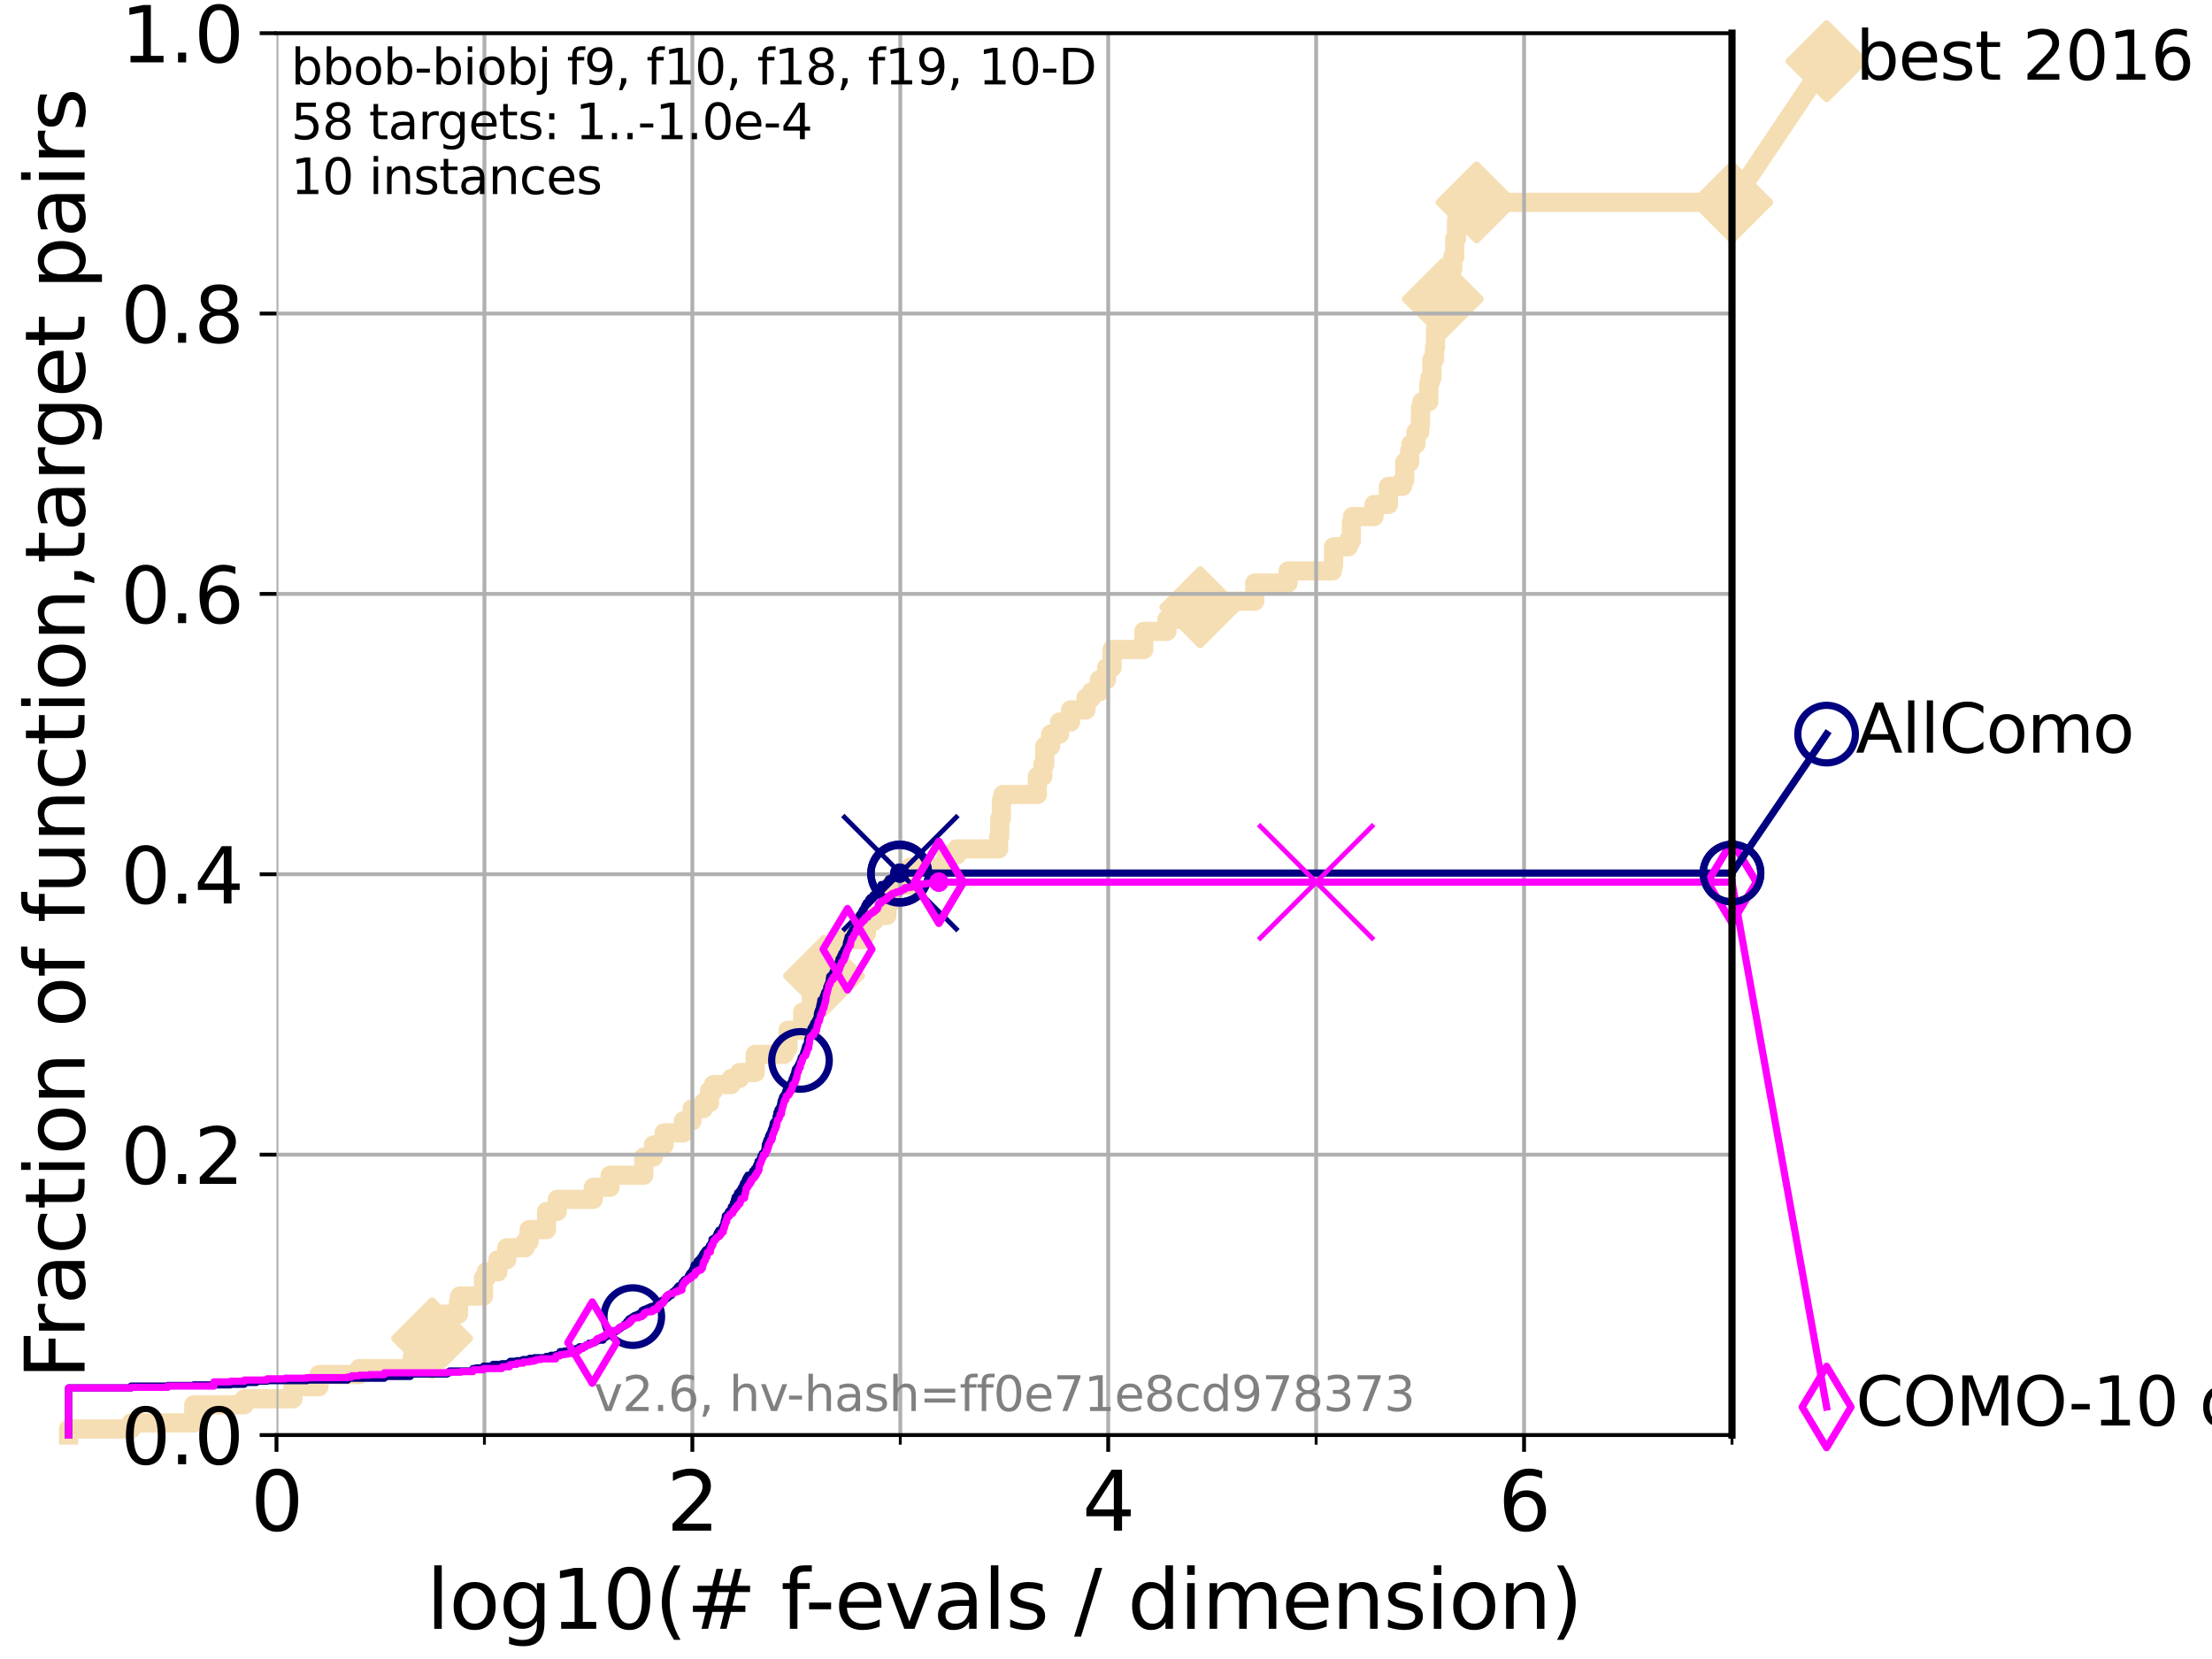 <?xml version="1.0" encoding="utf-8" standalone="no"?>
<!DOCTYPE svg PUBLIC "-//W3C//DTD SVG 1.1//EN"
  "http://www.w3.org/Graphics/SVG/1.1/DTD/svg11.dtd">
<svg xmlns:xlink="http://www.w3.org/1999/xlink" width="460.8pt" height="345.6pt" viewBox="0 0 460.8 345.6" xmlns="http://www.w3.org/2000/svg" version="1.1">
 <defs>
  <style type="text/css">*{stroke-linejoin: round; stroke-linecap: butt}</style>
 </defs>
 <g id="figure_1">
  <g id="patch_1">
   <path d="M 0 345.6 
L 460.8 345.6 
L 460.8 0 
L 0 0 
z
" style="fill: #ffffff"/>
  </g>
  <g id="axes_1">
   <g id="patch_2">
    <path d="M 57.6 298.944 
L 360.806 298.944 
L 360.806 6.912 
L 57.6 6.912 
z
" style="fill: #ffffff"/>
   </g>
   <g id="line2d_1">
    <path d="M 14.285 298.944 
L 14.285 297.685 
L 27.324 297.685 
L 27.324 296.426 
L 40.363 296.426 
L 40.363 292.65 
L 50.89 292.65 
L 50.89 291.391 
L 61.03 291.391 
L 61.03 288.874 
L 66.441 288.874 
L 66.441 286.356 
L 74.837 286.356 
L 74.837 285.098 
L 85.894 285.098 
L 85.894 282.58 
L 90.008 282.58 
L 90.008 278.804 
L 91.923 278.804 
L 91.923 276.286 
L 92.224 276.286 
L 92.224 273.769 
L 95.503 273.769 
L 95.503 271.251 
L 95.753 271.251 
L 95.753 269.993 
L 100.726 269.993 
L 100.726 266.216 
L 101.288 266.216 
L 101.288 264.958 
L 103.707 264.958 
L 103.707 262.44 
L 105.559 262.44 
L 105.559 259.922 
L 109.401 259.922 
L 109.401 258.664 
L 110.221 258.664 
L 110.221 256.146 
L 113.86 256.146 
L 113.86 252.37 
L 116.086 252.37 
L 116.086 249.852 
L 123.601 249.852 
L 123.601 247.335 
L 127.087 247.335 
L 127.087 244.817 
L 134.113 244.817 
L 134.113 241.041 
L 136.127 241.041 
L 136.127 238.524 
L 138.336 238.524 
L 138.336 236.006 
L 142.373 236.006 
L 142.373 233.489 
L 144.174 233.489 
L 144.174 230.971 
L 146.496 230.971 
L 146.496 229.712 
L 147.816 229.712 
L 147.816 227.195 
L 148.623 227.195 
L 148.623 225.936 
L 152.304 225.936 
L 152.304 224.677 
L 154.046 224.677 
L 154.046 223.418 
L 157.335 223.418 
L 157.335 219.642 
L 163.369 219.642 
L 163.369 218.383 
L 164.149 218.383 
L 164.149 214.607 
L 167.213 214.607 
L 167.213 210.831 
L 169.009 210.831 
L 169.009 207.055 
L 169.614 207.055 
L 169.614 204.537 
L 171.656 204.537 
L 171.656 203.278 
L 174.389 203.278 
L 174.454 196.985 
L 175.15 196.985 
L 175.15 195.726 
L 179.857 195.726 
L 179.857 194.467 
L 180.489 194.467 
L 180.489 191.95 
L 182.033 191.95 
L 182.033 190.691 
L 184.759 190.691 
L 184.759 188.173 
L 185.499 188.173 
L 185.499 184.397 
L 189.679 184.397 
L 189.679 180.621 
L 197.082 180.621 
L 197.082 178.103 
L 199.288 178.103 
L 199.288 176.844 
L 208.038 176.844 
L 208.038 174.327 
L 208.268 174.327 
L 208.268 170.551 
L 208.598 170.551 
L 208.598 166.774 
L 208.921 166.774 
L 208.921 165.516 
L 216.103 165.516 
L 216.103 161.739 
L 217.232 161.739 
L 217.232 159.222 
L 217.642 159.222 
L 217.642 155.446 
L 218.862 155.446 
L 218.862 152.928 
L 220.722 152.928 
L 220.722 150.41 
L 223.012 150.41 
L 223.012 147.893 
L 226.229 147.893 
L 226.229 145.375 
L 227.371 145.375 
L 227.371 144.117 
L 229.005 144.117 
L 229.005 141.599 
L 230.517 141.599 
L 230.517 139.082 
L 231.658 139.082 
L 231.673 135.305 
L 238.279 135.305 
L 238.279 131.529 
L 243.093 131.529 
L 243.093 129.012 
L 250.036 129.012 
L 250.036 126.494 
L 255.594 126.494 
L 255.594 125.235 
L 261.388 125.235 
L 261.388 121.459 
L 268.335 121.459 
L 268.335 118.942 
L 277.572 118.942 
L 277.572 117.683 
L 277.814 117.683 
L 277.814 113.906 
L 280.887 113.906 
L 280.887 112.648 
L 281.511 112.648 
L 281.511 108.871 
L 281.752 108.871 
L 281.752 107.613 
L 286.231 107.613 
L 286.231 105.095 
L 289.23 105.095 
L 289.23 101.319 
L 292.175 101.319 
L 292.175 100.06 
L 292.629 100.06 
L 292.629 96.284 
L 293.675 96.284 
L 293.675 93.766 
L 293.934 93.766 
L 293.934 92.508 
L 294.975 92.508 
L 294.975 89.99 
L 295.75 89.99 
L 295.75 88.731 
L 295.909 88.731 
L 295.909 84.955 
L 296.207 84.955 
L 296.207 83.696 
L 297.643 83.696 
L 297.643 79.92 
L 297.895 79.92 
L 297.895 78.661 
L 298.297 78.661 
L 298.297 74.885 
L 298.84 74.885 
L 298.84 72.367 
L 299.046 72.367 
L 299.046 68.591 
L 299.417 68.591 
L 299.417 66.074 
L 299.675 66.074 
L 299.675 63.556 
L 300.571 63.556 
L 300.571 62.297 
L 300.787 62.297 
L 300.787 59.78 
L 301.695 59.78 
L 301.695 57.262 
L 302.343 57.262 
L 302.343 56.004 
L 302.632 56.004 
L 302.632 53.486 
L 303.058 53.486 
L 303.058 49.71 
L 303.415 49.71 
L 303.415 45.934 
L 307.585 45.934 
L 307.585 42.157 
L 360.806 42.157 
L 360.806 42.157 
" style="fill: none; stroke: #f5deb3; stroke-width: 4; stroke-linecap: square"/>
   </g>
   <g id="line2d_2">
    <defs>
     <path id="m82f60b935b" d="M -0 7.778 
L 7.778 0 
L 0 -7.778 
L -7.778 -0 
z
" style="stroke: #f5deb3; stroke-width: 1.5; stroke-linejoin: miter"/>
    </defs>
    <g>
     <use xlink:href="#m82f60b935b" x="90.008" y="278.804" style="fill: #f5deb3; stroke: #f5deb3; stroke-width: 1.5; stroke-linejoin: miter"/>
     <use xlink:href="#m82f60b935b" x="171.656" y="203.278" style="fill: #f5deb3; stroke: #f5deb3; stroke-width: 1.5; stroke-linejoin: miter"/>
     <use xlink:href="#m82f60b935b" x="250.036" y="126.494" style="fill: #f5deb3; stroke: #f5deb3; stroke-width: 1.5; stroke-linejoin: miter"/>
     <use xlink:href="#m82f60b935b" x="300.571" y="62.297" style="fill: #f5deb3; stroke: #f5deb3; stroke-width: 1.5; stroke-linejoin: miter"/>
     <use xlink:href="#m82f60b935b" x="307.585" y="42.157" style="fill: #f5deb3; stroke: #f5deb3; stroke-width: 1.5; stroke-linejoin: miter"/>
     <use xlink:href="#m82f60b935b" x="360.806" y="42.157" style="fill: #f5deb3; stroke: #f5deb3; stroke-width: 1.5; stroke-linejoin: miter"/>
    </g>
   </g>
   <g id="line2d_3">
    <path style="fill: none; stroke: #f5deb3; stroke-width: 4; stroke-linecap: square"/>
    <g/>
   </g>
   <g id="line2d_4">
    <path d="M 360.806 42.157 
L 380.515 12.753 
" style="fill: none; stroke: #f5deb3; stroke-width: 4; stroke-linecap: square"/>
    <g>
     <use xlink:href="#m82f60b935b" x="360.806" y="42.157" style="fill: #f5deb3; stroke: #f5deb3; stroke-width: 1.5; stroke-linejoin: miter"/>
     <use xlink:href="#m82f60b935b" x="380.515" y="12.753" style="fill: #f5deb3; stroke: #f5deb3; stroke-width: 1.5; stroke-linejoin: miter"/>
    </g>
   </g>
   <g id="matplotlib.axis_1">
    <g id="xtick_1">
     <g id="line2d_5">
      <path d="M 57.6 298.944 
L 57.6 6.912 
" clip-path="url(#pdd827f75c1)" style="fill: none; stroke: #b0b0b0; stroke-width: 0.8; stroke-linecap: square"/>
     </g>
     <g id="line2d_6">
      <defs>
       <path id="m224696c74e" d="M 0 0 
L 0 3.5 
" style="stroke: #000000; stroke-width: 0.8"/>
      </defs>
      <g>
       <use xlink:href="#m224696c74e" x="57.6" y="298.944" style="stroke: #000000; stroke-width: 0.8"/>
      </g>
     </g>
     <g id="text_1">
      <!-- 0 -->
      <g transform="translate(52.192 318.861) scale(0.17 -0.17)">
       <defs>
        <path id="DejaVuSans-30" d="M 2034 4250 
Q 1547 4250 1301 3770 
Q 1056 3291 1056 2328 
Q 1056 1369 1301 889 
Q 1547 409 2034 409 
Q 2525 409 2770 889 
Q 3016 1369 3016 2328 
Q 3016 3291 2770 3770 
Q 2525 4250 2034 4250 
z
M 2034 4750 
Q 2819 4750 3233 4129 
Q 3647 3509 3647 2328 
Q 3647 1150 3233 529 
Q 2819 -91 2034 -91 
Q 1250 -91 836 529 
Q 422 1150 422 2328 
Q 422 3509 836 4129 
Q 1250 4750 2034 4750 
z
" transform="scale(0.016)"/>
       </defs>
       <use xlink:href="#DejaVuSans-30"/>
      </g>
     </g>
    </g>
    <g id="xtick_2">
     <g id="line2d_7">
      <path d="M 144.23 298.944 
L 144.23 6.912 
" clip-path="url(#pdd827f75c1)" style="fill: none; stroke: #b0b0b0; stroke-width: 0.8; stroke-linecap: square"/>
     </g>
     <g id="line2d_8">
      <g>
       <use xlink:href="#m224696c74e" x="144.23" y="298.944" style="stroke: #000000; stroke-width: 0.8"/>
      </g>
     </g>
     <g id="text_2">
      <!-- 2 -->
      <g transform="translate(138.822 318.861) scale(0.17 -0.17)">
       <defs>
        <path id="DejaVuSans-32" d="M 1228 531 
L 3431 531 
L 3431 0 
L 469 0 
L 469 531 
Q 828 903 1448 1529 
Q 2069 2156 2228 2338 
Q 2531 2678 2651 2914 
Q 2772 3150 2772 3378 
Q 2772 3750 2511 3984 
Q 2250 4219 1831 4219 
Q 1534 4219 1204 4116 
Q 875 4013 500 3803 
L 500 4441 
Q 881 4594 1212 4672 
Q 1544 4750 1819 4750 
Q 2544 4750 2975 4387 
Q 3406 4025 3406 3419 
Q 3406 3131 3298 2873 
Q 3191 2616 2906 2266 
Q 2828 2175 2409 1742 
Q 1991 1309 1228 531 
z
" transform="scale(0.016)"/>
       </defs>
       <use xlink:href="#DejaVuSans-32"/>
      </g>
     </g>
    </g>
    <g id="xtick_3">
     <g id="line2d_9">
      <path d="M 230.861 298.944 
L 230.861 6.912 
" clip-path="url(#pdd827f75c1)" style="fill: none; stroke: #b0b0b0; stroke-width: 0.8; stroke-linecap: square"/>
     </g>
     <g id="line2d_10">
      <g>
       <use xlink:href="#m224696c74e" x="230.861" y="298.944" style="stroke: #000000; stroke-width: 0.8"/>
      </g>
     </g>
     <g id="text_3">
      <!-- 4 -->
      <g transform="translate(225.453 318.861) scale(0.17 -0.17)">
       <defs>
        <path id="DejaVuSans-34" d="M 2419 4116 
L 825 1625 
L 2419 1625 
L 2419 4116 
z
M 2253 4666 
L 3047 4666 
L 3047 1625 
L 3713 1625 
L 3713 1100 
L 3047 1100 
L 3047 0 
L 2419 0 
L 2419 1100 
L 313 1100 
L 313 1709 
L 2253 4666 
z
" transform="scale(0.016)"/>
       </defs>
       <use xlink:href="#DejaVuSans-34"/>
      </g>
     </g>
    </g>
    <g id="xtick_4">
     <g id="line2d_11">
      <path d="M 317.491 298.944 
L 317.491 6.912 
" clip-path="url(#pdd827f75c1)" style="fill: none; stroke: #b0b0b0; stroke-width: 0.8; stroke-linecap: square"/>
     </g>
     <g id="line2d_12">
      <g>
       <use xlink:href="#m224696c74e" x="317.491" y="298.944" style="stroke: #000000; stroke-width: 0.8"/>
      </g>
     </g>
     <g id="text_4">
      <!-- 6 -->
      <g transform="translate(312.083 318.861) scale(0.17 -0.17)">
       <defs>
        <path id="DejaVuSans-36" d="M 2113 2584 
Q 1688 2584 1439 2293 
Q 1191 2003 1191 1497 
Q 1191 994 1439 701 
Q 1688 409 2113 409 
Q 2538 409 2786 701 
Q 3034 994 3034 1497 
Q 3034 2003 2786 2293 
Q 2538 2584 2113 2584 
z
M 3366 4563 
L 3366 3988 
Q 3128 4100 2886 4159 
Q 2644 4219 2406 4219 
Q 1781 4219 1451 3797 
Q 1122 3375 1075 2522 
Q 1259 2794 1537 2939 
Q 1816 3084 2150 3084 
Q 2853 3084 3261 2657 
Q 3669 2231 3669 1497 
Q 3669 778 3244 343 
Q 2819 -91 2113 -91 
Q 1303 -91 875 529 
Q 447 1150 447 2328 
Q 447 3434 972 4092 
Q 1497 4750 2381 4750 
Q 2619 4750 2861 4703 
Q 3103 4656 3366 4563 
z
" transform="scale(0.016)"/>
       </defs>
       <use xlink:href="#DejaVuSans-36"/>
      </g>
     </g>
    </g>
    <g id="xtick_5">
     <g id="line2d_13">
      <path d="M 100.915 298.944 
L 100.915 6.912 
" clip-path="url(#pdd827f75c1)" style="fill: none; stroke: #b0b0b0; stroke-width: 0.8; stroke-linecap: square"/>
     </g>
     <g id="line2d_14">
      <defs>
       <path id="m55704b3bf6" d="M 0 0 
L 0 2 
" style="stroke: #000000; stroke-width: 0.6"/>
      </defs>
      <g>
       <use xlink:href="#m55704b3bf6" x="100.915" y="298.944" style="stroke: #000000; stroke-width: 0.6"/>
      </g>
     </g>
    </g>
    <g id="xtick_6">
     <g id="line2d_15">
      <path d="M 187.546 298.944 
L 187.546 6.912 
" clip-path="url(#pdd827f75c1)" style="fill: none; stroke: #b0b0b0; stroke-width: 0.8; stroke-linecap: square"/>
     </g>
     <g id="line2d_16">
      <g>
       <use xlink:href="#m55704b3bf6" x="187.546" y="298.944" style="stroke: #000000; stroke-width: 0.6"/>
      </g>
     </g>
    </g>
    <g id="xtick_7">
     <g id="line2d_17">
      <path d="M 274.176 298.944 
L 274.176 6.912 
" clip-path="url(#pdd827f75c1)" style="fill: none; stroke: #b0b0b0; stroke-width: 0.8; stroke-linecap: square"/>
     </g>
     <g id="line2d_18">
      <g>
       <use xlink:href="#m55704b3bf6" x="274.176" y="298.944" style="stroke: #000000; stroke-width: 0.6"/>
      </g>
     </g>
    </g>
    <g id="xtick_8">
     <g id="line2d_19">
      <path d="M 360.806 298.944 
L 360.806 6.912 
" clip-path="url(#pdd827f75c1)" style="fill: none; stroke: #b0b0b0; stroke-width: 0.8; stroke-linecap: square"/>
     </g>
     <g id="line2d_20">
      <g>
       <use xlink:href="#m55704b3bf6" x="360.806" y="298.944" style="stroke: #000000; stroke-width: 0.6"/>
      </g>
     </g>
    </g>
    <g id="text_5">
     <!-- log10(# f-evals / dimension) -->
     <g transform="translate(88.823 339.314) scale(0.17 -0.17)">
      <defs>
       <path id="DejaVuSans-6c" d="M 603 4863 
L 1178 4863 
L 1178 0 
L 603 0 
L 603 4863 
z
" transform="scale(0.016)"/>
       <path id="DejaVuSans-6f" d="M 1959 3097 
Q 1497 3097 1228 2736 
Q 959 2375 959 1747 
Q 959 1119 1226 758 
Q 1494 397 1959 397 
Q 2419 397 2687 759 
Q 2956 1122 2956 1747 
Q 2956 2369 2687 2733 
Q 2419 3097 1959 3097 
z
M 1959 3584 
Q 2709 3584 3137 3096 
Q 3566 2609 3566 1747 
Q 3566 888 3137 398 
Q 2709 -91 1959 -91 
Q 1206 -91 779 398 
Q 353 888 353 1747 
Q 353 2609 779 3096 
Q 1206 3584 1959 3584 
z
" transform="scale(0.016)"/>
       <path id="DejaVuSans-67" d="M 2906 1791 
Q 2906 2416 2648 2759 
Q 2391 3103 1925 3103 
Q 1463 3103 1205 2759 
Q 947 2416 947 1791 
Q 947 1169 1205 825 
Q 1463 481 1925 481 
Q 2391 481 2648 825 
Q 2906 1169 2906 1791 
z
M 3481 434 
Q 3481 -459 3084 -895 
Q 2688 -1331 1869 -1331 
Q 1566 -1331 1297 -1286 
Q 1028 -1241 775 -1147 
L 775 -588 
Q 1028 -725 1275 -790 
Q 1522 -856 1778 -856 
Q 2344 -856 2625 -561 
Q 2906 -266 2906 331 
L 2906 616 
Q 2728 306 2450 153 
Q 2172 0 1784 0 
Q 1141 0 747 490 
Q 353 981 353 1791 
Q 353 2603 747 3093 
Q 1141 3584 1784 3584 
Q 2172 3584 2450 3431 
Q 2728 3278 2906 2969 
L 2906 3500 
L 3481 3500 
L 3481 434 
z
" transform="scale(0.016)"/>
       <path id="DejaVuSans-31" d="M 794 531 
L 1825 531 
L 1825 4091 
L 703 3866 
L 703 4441 
L 1819 4666 
L 2450 4666 
L 2450 531 
L 3481 531 
L 3481 0 
L 794 0 
L 794 531 
z
" transform="scale(0.016)"/>
       <path id="DejaVuSans-28" d="M 1984 4856 
Q 1566 4138 1362 3434 
Q 1159 2731 1159 2009 
Q 1159 1288 1364 580 
Q 1569 -128 1984 -844 
L 1484 -844 
Q 1016 -109 783 600 
Q 550 1309 550 2009 
Q 550 2706 781 3412 
Q 1013 4119 1484 4856 
L 1984 4856 
z
" transform="scale(0.016)"/>
       <path id="DejaVuSans-23" d="M 3272 2816 
L 2363 2816 
L 2100 1772 
L 3016 1772 
L 3272 2816 
z
M 2803 4594 
L 2478 3297 
L 3391 3297 
L 3719 4594 
L 4219 4594 
L 3897 3297 
L 4872 3297 
L 4872 2816 
L 3775 2816 
L 3519 1772 
L 4513 1772 
L 4513 1294 
L 3397 1294 
L 3072 0 
L 2572 0 
L 2894 1294 
L 1978 1294 
L 1656 0 
L 1153 0 
L 1478 1294 
L 494 1294 
L 494 1772 
L 1594 1772 
L 1856 2816 
L 850 2816 
L 850 3297 
L 1978 3297 
L 2297 4594 
L 2803 4594 
z
" transform="scale(0.016)"/>
       <path id="DejaVuSans-20" transform="scale(0.016)"/>
       <path id="DejaVuSans-66" d="M 2375 4863 
L 2375 4384 
L 1825 4384 
Q 1516 4384 1395 4259 
Q 1275 4134 1275 3809 
L 1275 3500 
L 2222 3500 
L 2222 3053 
L 1275 3053 
L 1275 0 
L 697 0 
L 697 3053 
L 147 3053 
L 147 3500 
L 697 3500 
L 697 3744 
Q 697 4328 969 4595 
Q 1241 4863 1831 4863 
L 2375 4863 
z
" transform="scale(0.016)"/>
       <path id="DejaVuSans-2d" d="M 313 2009 
L 1997 2009 
L 1997 1497 
L 313 1497 
L 313 2009 
z
" transform="scale(0.016)"/>
       <path id="DejaVuSans-65" d="M 3597 1894 
L 3597 1613 
L 953 1613 
Q 991 1019 1311 708 
Q 1631 397 2203 397 
Q 2534 397 2845 478 
Q 3156 559 3463 722 
L 3463 178 
Q 3153 47 2828 -22 
Q 2503 -91 2169 -91 
Q 1331 -91 842 396 
Q 353 884 353 1716 
Q 353 2575 817 3079 
Q 1281 3584 2069 3584 
Q 2775 3584 3186 3129 
Q 3597 2675 3597 1894 
z
M 3022 2063 
Q 3016 2534 2758 2815 
Q 2500 3097 2075 3097 
Q 1594 3097 1305 2825 
Q 1016 2553 972 2059 
L 3022 2063 
z
" transform="scale(0.016)"/>
       <path id="DejaVuSans-76" d="M 191 3500 
L 800 3500 
L 1894 563 
L 2988 3500 
L 3597 3500 
L 2284 0 
L 1503 0 
L 191 3500 
z
" transform="scale(0.016)"/>
       <path id="DejaVuSans-61" d="M 2194 1759 
Q 1497 1759 1228 1600 
Q 959 1441 959 1056 
Q 959 750 1161 570 
Q 1363 391 1709 391 
Q 2188 391 2477 730 
Q 2766 1069 2766 1631 
L 2766 1759 
L 2194 1759 
z
M 3341 1997 
L 3341 0 
L 2766 0 
L 2766 531 
Q 2569 213 2275 61 
Q 1981 -91 1556 -91 
Q 1019 -91 701 211 
Q 384 513 384 1019 
Q 384 1609 779 1909 
Q 1175 2209 1959 2209 
L 2766 2209 
L 2766 2266 
Q 2766 2663 2505 2880 
Q 2244 3097 1772 3097 
Q 1472 3097 1187 3025 
Q 903 2953 641 2809 
L 641 3341 
Q 956 3463 1253 3523 
Q 1550 3584 1831 3584 
Q 2591 3584 2966 3190 
Q 3341 2797 3341 1997 
z
" transform="scale(0.016)"/>
       <path id="DejaVuSans-73" d="M 2834 3397 
L 2834 2853 
Q 2591 2978 2328 3040 
Q 2066 3103 1784 3103 
Q 1356 3103 1142 2972 
Q 928 2841 928 2578 
Q 928 2378 1081 2264 
Q 1234 2150 1697 2047 
L 1894 2003 
Q 2506 1872 2764 1633 
Q 3022 1394 3022 966 
Q 3022 478 2636 193 
Q 2250 -91 1575 -91 
Q 1294 -91 989 -36 
Q 684 19 347 128 
L 347 722 
Q 666 556 975 473 
Q 1284 391 1588 391 
Q 1994 391 2212 530 
Q 2431 669 2431 922 
Q 2431 1156 2273 1281 
Q 2116 1406 1581 1522 
L 1381 1569 
Q 847 1681 609 1914 
Q 372 2147 372 2553 
Q 372 3047 722 3315 
Q 1072 3584 1716 3584 
Q 2034 3584 2315 3537 
Q 2597 3491 2834 3397 
z
" transform="scale(0.016)"/>
       <path id="DejaVuSans-2f" d="M 1625 4666 
L 2156 4666 
L 531 -594 
L 0 -594 
L 1625 4666 
z
" transform="scale(0.016)"/>
       <path id="DejaVuSans-64" d="M 2906 2969 
L 2906 4863 
L 3481 4863 
L 3481 0 
L 2906 0 
L 2906 525 
Q 2725 213 2448 61 
Q 2172 -91 1784 -91 
Q 1150 -91 751 415 
Q 353 922 353 1747 
Q 353 2572 751 3078 
Q 1150 3584 1784 3584 
Q 2172 3584 2448 3432 
Q 2725 3281 2906 2969 
z
M 947 1747 
Q 947 1113 1208 752 
Q 1469 391 1925 391 
Q 2381 391 2643 752 
Q 2906 1113 2906 1747 
Q 2906 2381 2643 2742 
Q 2381 3103 1925 3103 
Q 1469 3103 1208 2742 
Q 947 2381 947 1747 
z
" transform="scale(0.016)"/>
       <path id="DejaVuSans-69" d="M 603 3500 
L 1178 3500 
L 1178 0 
L 603 0 
L 603 3500 
z
M 603 4863 
L 1178 4863 
L 1178 4134 
L 603 4134 
L 603 4863 
z
" transform="scale(0.016)"/>
       <path id="DejaVuSans-6d" d="M 3328 2828 
Q 3544 3216 3844 3400 
Q 4144 3584 4550 3584 
Q 5097 3584 5394 3201 
Q 5691 2819 5691 2113 
L 5691 0 
L 5113 0 
L 5113 2094 
Q 5113 2597 4934 2840 
Q 4756 3084 4391 3084 
Q 3944 3084 3684 2787 
Q 3425 2491 3425 1978 
L 3425 0 
L 2847 0 
L 2847 2094 
Q 2847 2600 2669 2842 
Q 2491 3084 2119 3084 
Q 1678 3084 1418 2786 
Q 1159 2488 1159 1978 
L 1159 0 
L 581 0 
L 581 3500 
L 1159 3500 
L 1159 2956 
Q 1356 3278 1631 3431 
Q 1906 3584 2284 3584 
Q 2666 3584 2933 3390 
Q 3200 3197 3328 2828 
z
" transform="scale(0.016)"/>
       <path id="DejaVuSans-6e" d="M 3513 2113 
L 3513 0 
L 2938 0 
L 2938 2094 
Q 2938 2591 2744 2837 
Q 2550 3084 2163 3084 
Q 1697 3084 1428 2787 
Q 1159 2491 1159 1978 
L 1159 0 
L 581 0 
L 581 3500 
L 1159 3500 
L 1159 2956 
Q 1366 3272 1645 3428 
Q 1925 3584 2291 3584 
Q 2894 3584 3203 3211 
Q 3513 2838 3513 2113 
z
" transform="scale(0.016)"/>
       <path id="DejaVuSans-29" d="M 513 4856 
L 1013 4856 
Q 1481 4119 1714 3412 
Q 1947 2706 1947 2009 
Q 1947 1309 1714 600 
Q 1481 -109 1013 -844 
L 513 -844 
Q 928 -128 1133 580 
Q 1338 1288 1338 2009 
Q 1338 2731 1133 3434 
Q 928 4138 513 4856 
z
" transform="scale(0.016)"/>
      </defs>
      <use xlink:href="#DejaVuSans-6c"/>
      <use xlink:href="#DejaVuSans-6f" x="27.783"/>
      <use xlink:href="#DejaVuSans-67" x="88.965"/>
      <use xlink:href="#DejaVuSans-31" x="152.441"/>
      <use xlink:href="#DejaVuSans-30" x="216.064"/>
      <use xlink:href="#DejaVuSans-28" x="279.688"/>
      <use xlink:href="#DejaVuSans-23" x="318.701"/>
      <use xlink:href="#DejaVuSans-20" x="402.49"/>
      <use xlink:href="#DejaVuSans-66" x="434.277"/>
      <use xlink:href="#DejaVuSans-2d" x="463.982"/>
      <use xlink:href="#DejaVuSans-65" x="500.066"/>
      <use xlink:href="#DejaVuSans-76" x="561.59"/>
      <use xlink:href="#DejaVuSans-61" x="620.77"/>
      <use xlink:href="#DejaVuSans-6c" x="682.049"/>
      <use xlink:href="#DejaVuSans-73" x="709.832"/>
      <use xlink:href="#DejaVuSans-20" x="761.932"/>
      <use xlink:href="#DejaVuSans-2f" x="793.719"/>
      <use xlink:href="#DejaVuSans-20" x="827.41"/>
      <use xlink:href="#DejaVuSans-64" x="859.197"/>
      <use xlink:href="#DejaVuSans-69" x="922.674"/>
      <use xlink:href="#DejaVuSans-6d" x="950.457"/>
      <use xlink:href="#DejaVuSans-65" x="1047.869"/>
      <use xlink:href="#DejaVuSans-6e" x="1109.393"/>
      <use xlink:href="#DejaVuSans-73" x="1172.771"/>
      <use xlink:href="#DejaVuSans-69" x="1224.871"/>
      <use xlink:href="#DejaVuSans-6f" x="1252.654"/>
      <use xlink:href="#DejaVuSans-6e" x="1313.836"/>
      <use xlink:href="#DejaVuSans-29" x="1377.215"/>
     </g>
    </g>
   </g>
   <g id="matplotlib.axis_2">
    <g id="ytick_1">
     <g id="line2d_21">
      <path d="M 57.6 298.944 
L 360.806 298.944 
" clip-path="url(#pdd827f75c1)" style="fill: none; stroke: #b0b0b0; stroke-width: 0.8; stroke-linecap: square"/>
     </g>
     <g id="line2d_22">
      <defs>
       <path id="mc345de75e5" d="M 0 0 
L -3.5 0 
" style="stroke: #000000; stroke-width: 0.8"/>
      </defs>
      <g>
       <use xlink:href="#mc345de75e5" x="57.6" y="298.944" style="stroke: #000000; stroke-width: 0.8"/>
      </g>
     </g>
     <g id="text_6">
      <!-- 0.0 -->
      <g transform="translate(25.155 305.023) scale(0.16 -0.16)">
       <defs>
        <path id="DejaVuSans-2e" d="M 684 794 
L 1344 794 
L 1344 0 
L 684 0 
L 684 794 
z
" transform="scale(0.016)"/>
       </defs>
       <use xlink:href="#DejaVuSans-30"/>
       <use xlink:href="#DejaVuSans-2e" x="63.623"/>
       <use xlink:href="#DejaVuSans-30" x="95.41"/>
      </g>
     </g>
    </g>
    <g id="ytick_2">
     <g id="line2d_23">
      <path d="M 57.6 240.538 
L 360.806 240.538 
" clip-path="url(#pdd827f75c1)" style="fill: none; stroke: #b0b0b0; stroke-width: 0.8; stroke-linecap: square"/>
     </g>
     <g id="line2d_24">
      <g>
       <use xlink:href="#mc345de75e5" x="57.6" y="240.538" style="stroke: #000000; stroke-width: 0.8"/>
      </g>
     </g>
     <g id="text_7">
      <!-- 0.2 -->
      <g transform="translate(25.155 246.616) scale(0.16 -0.16)">
       <use xlink:href="#DejaVuSans-30"/>
       <use xlink:href="#DejaVuSans-2e" x="63.623"/>
       <use xlink:href="#DejaVuSans-32" x="95.41"/>
      </g>
     </g>
    </g>
    <g id="ytick_3">
     <g id="line2d_25">
      <path d="M 57.6 182.131 
L 360.806 182.131 
" clip-path="url(#pdd827f75c1)" style="fill: none; stroke: #b0b0b0; stroke-width: 0.8; stroke-linecap: square"/>
     </g>
     <g id="line2d_26">
      <g>
       <use xlink:href="#mc345de75e5" x="57.6" y="182.131" style="stroke: #000000; stroke-width: 0.8"/>
      </g>
     </g>
     <g id="text_8">
      <!-- 0.4 -->
      <g transform="translate(25.155 188.21) scale(0.16 -0.16)">
       <use xlink:href="#DejaVuSans-30"/>
       <use xlink:href="#DejaVuSans-2e" x="63.623"/>
       <use xlink:href="#DejaVuSans-34" x="95.41"/>
      </g>
     </g>
    </g>
    <g id="ytick_4">
     <g id="line2d_27">
      <path d="M 57.6 123.725 
L 360.806 123.725 
" clip-path="url(#pdd827f75c1)" style="fill: none; stroke: #b0b0b0; stroke-width: 0.8; stroke-linecap: square"/>
     </g>
     <g id="line2d_28">
      <g>
       <use xlink:href="#mc345de75e5" x="57.6" y="123.725" style="stroke: #000000; stroke-width: 0.8"/>
      </g>
     </g>
     <g id="text_9">
      <!-- 0.6 -->
      <g transform="translate(25.155 129.804) scale(0.16 -0.16)">
       <use xlink:href="#DejaVuSans-30"/>
       <use xlink:href="#DejaVuSans-2e" x="63.623"/>
       <use xlink:href="#DejaVuSans-36" x="95.41"/>
      </g>
     </g>
    </g>
    <g id="ytick_5">
     <g id="line2d_29">
      <path d="M 57.6 65.318 
L 360.806 65.318 
" clip-path="url(#pdd827f75c1)" style="fill: none; stroke: #b0b0b0; stroke-width: 0.8; stroke-linecap: square"/>
     </g>
     <g id="line2d_30">
      <g>
       <use xlink:href="#mc345de75e5" x="57.6" y="65.318" style="stroke: #000000; stroke-width: 0.8"/>
      </g>
     </g>
     <g id="text_10">
      <!-- 0.8 -->
      <g transform="translate(25.155 71.397) scale(0.16 -0.16)">
       <defs>
        <path id="DejaVuSans-38" d="M 2034 2216 
Q 1584 2216 1326 1975 
Q 1069 1734 1069 1313 
Q 1069 891 1326 650 
Q 1584 409 2034 409 
Q 2484 409 2743 651 
Q 3003 894 3003 1313 
Q 3003 1734 2745 1975 
Q 2488 2216 2034 2216 
z
M 1403 2484 
Q 997 2584 770 2862 
Q 544 3141 544 3541 
Q 544 4100 942 4425 
Q 1341 4750 2034 4750 
Q 2731 4750 3128 4425 
Q 3525 4100 3525 3541 
Q 3525 3141 3298 2862 
Q 3072 2584 2669 2484 
Q 3125 2378 3379 2068 
Q 3634 1759 3634 1313 
Q 3634 634 3220 271 
Q 2806 -91 2034 -91 
Q 1263 -91 848 271 
Q 434 634 434 1313 
Q 434 1759 690 2068 
Q 947 2378 1403 2484 
z
M 1172 3481 
Q 1172 3119 1398 2916 
Q 1625 2713 2034 2713 
Q 2441 2713 2670 2916 
Q 2900 3119 2900 3481 
Q 2900 3844 2670 4047 
Q 2441 4250 2034 4250 
Q 1625 4250 1398 4047 
Q 1172 3844 1172 3481 
z
" transform="scale(0.016)"/>
       </defs>
       <use xlink:href="#DejaVuSans-30"/>
       <use xlink:href="#DejaVuSans-2e" x="63.623"/>
       <use xlink:href="#DejaVuSans-38" x="95.41"/>
      </g>
     </g>
    </g>
    <g id="ytick_6">
     <g id="line2d_31">
      <path d="M 57.6 6.912 
L 360.806 6.912 
" clip-path="url(#pdd827f75c1)" style="fill: none; stroke: #b0b0b0; stroke-width: 0.8; stroke-linecap: square"/>
     </g>
     <g id="line2d_32">
      <g>
       <use xlink:href="#mc345de75e5" x="57.6" y="6.912" style="stroke: #000000; stroke-width: 0.8"/>
      </g>
     </g>
     <g id="text_11">
      <!-- 1.0 -->
      <g transform="translate(25.155 12.991) scale(0.16 -0.16)">
       <use xlink:href="#DejaVuSans-31"/>
       <use xlink:href="#DejaVuSans-2e" x="63.623"/>
       <use xlink:href="#DejaVuSans-30" x="95.41"/>
      </g>
     </g>
    </g>
    <g id="text_12">
     <!-- Fraction of function,target pairs -->
     <g transform="translate(17.62 287.313) rotate(-90) scale(0.17 -0.17)">
      <defs>
       <path id="DejaVuSans-46" d="M 628 4666 
L 3309 4666 
L 3309 4134 
L 1259 4134 
L 1259 2759 
L 3109 2759 
L 3109 2228 
L 1259 2228 
L 1259 0 
L 628 0 
L 628 4666 
z
" transform="scale(0.016)"/>
       <path id="DejaVuSans-72" d="M 2631 2963 
Q 2534 3019 2420 3045 
Q 2306 3072 2169 3072 
Q 1681 3072 1420 2755 
Q 1159 2438 1159 1844 
L 1159 0 
L 581 0 
L 581 3500 
L 1159 3500 
L 1159 2956 
Q 1341 3275 1631 3429 
Q 1922 3584 2338 3584 
Q 2397 3584 2469 3576 
Q 2541 3569 2628 3553 
L 2631 2963 
z
" transform="scale(0.016)"/>
       <path id="DejaVuSans-63" d="M 3122 3366 
L 3122 2828 
Q 2878 2963 2633 3030 
Q 2388 3097 2138 3097 
Q 1578 3097 1268 2742 
Q 959 2388 959 1747 
Q 959 1106 1268 751 
Q 1578 397 2138 397 
Q 2388 397 2633 464 
Q 2878 531 3122 666 
L 3122 134 
Q 2881 22 2623 -34 
Q 2366 -91 2075 -91 
Q 1284 -91 818 406 
Q 353 903 353 1747 
Q 353 2603 823 3093 
Q 1294 3584 2113 3584 
Q 2378 3584 2631 3529 
Q 2884 3475 3122 3366 
z
" transform="scale(0.016)"/>
       <path id="DejaVuSans-74" d="M 1172 4494 
L 1172 3500 
L 2356 3500 
L 2356 3053 
L 1172 3053 
L 1172 1153 
Q 1172 725 1289 603 
Q 1406 481 1766 481 
L 2356 481 
L 2356 0 
L 1766 0 
Q 1100 0 847 248 
Q 594 497 594 1153 
L 594 3053 
L 172 3053 
L 172 3500 
L 594 3500 
L 594 4494 
L 1172 4494 
z
" transform="scale(0.016)"/>
       <path id="DejaVuSans-75" d="M 544 1381 
L 544 3500 
L 1119 3500 
L 1119 1403 
Q 1119 906 1312 657 
Q 1506 409 1894 409 
Q 2359 409 2629 706 
Q 2900 1003 2900 1516 
L 2900 3500 
L 3475 3500 
L 3475 0 
L 2900 0 
L 2900 538 
Q 2691 219 2414 64 
Q 2138 -91 1772 -91 
Q 1169 -91 856 284 
Q 544 659 544 1381 
z
M 1991 3584 
L 1991 3584 
z
" transform="scale(0.016)"/>
       <path id="DejaVuSans-2c" d="M 750 794 
L 1409 794 
L 1409 256 
L 897 -744 
L 494 -744 
L 750 256 
L 750 794 
z
" transform="scale(0.016)"/>
       <path id="DejaVuSans-70" d="M 1159 525 
L 1159 -1331 
L 581 -1331 
L 581 3500 
L 1159 3500 
L 1159 2969 
Q 1341 3281 1617 3432 
Q 1894 3584 2278 3584 
Q 2916 3584 3314 3078 
Q 3713 2572 3713 1747 
Q 3713 922 3314 415 
Q 2916 -91 2278 -91 
Q 1894 -91 1617 61 
Q 1341 213 1159 525 
z
M 3116 1747 
Q 3116 2381 2855 2742 
Q 2594 3103 2138 3103 
Q 1681 3103 1420 2742 
Q 1159 2381 1159 1747 
Q 1159 1113 1420 752 
Q 1681 391 2138 391 
Q 2594 391 2855 752 
Q 3116 1113 3116 1747 
z
" transform="scale(0.016)"/>
      </defs>
      <use xlink:href="#DejaVuSans-46"/>
      <use xlink:href="#DejaVuSans-72" x="50.27"/>
      <use xlink:href="#DejaVuSans-61" x="91.383"/>
      <use xlink:href="#DejaVuSans-63" x="152.662"/>
      <use xlink:href="#DejaVuSans-74" x="207.643"/>
      <use xlink:href="#DejaVuSans-69" x="246.852"/>
      <use xlink:href="#DejaVuSans-6f" x="274.635"/>
      <use xlink:href="#DejaVuSans-6e" x="335.816"/>
      <use xlink:href="#DejaVuSans-20" x="399.195"/>
      <use xlink:href="#DejaVuSans-6f" x="430.982"/>
      <use xlink:href="#DejaVuSans-66" x="492.164"/>
      <use xlink:href="#DejaVuSans-20" x="527.369"/>
      <use xlink:href="#DejaVuSans-66" x="559.156"/>
      <use xlink:href="#DejaVuSans-75" x="594.361"/>
      <use xlink:href="#DejaVuSans-6e" x="657.74"/>
      <use xlink:href="#DejaVuSans-63" x="721.119"/>
      <use xlink:href="#DejaVuSans-74" x="776.1"/>
      <use xlink:href="#DejaVuSans-69" x="815.309"/>
      <use xlink:href="#DejaVuSans-6f" x="843.092"/>
      <use xlink:href="#DejaVuSans-6e" x="904.273"/>
      <use xlink:href="#DejaVuSans-2c" x="967.652"/>
      <use xlink:href="#DejaVuSans-74" x="999.439"/>
      <use xlink:href="#DejaVuSans-61" x="1038.648"/>
      <use xlink:href="#DejaVuSans-72" x="1099.928"/>
      <use xlink:href="#DejaVuSans-67" x="1139.291"/>
      <use xlink:href="#DejaVuSans-65" x="1202.768"/>
      <use xlink:href="#DejaVuSans-74" x="1264.291"/>
      <use xlink:href="#DejaVuSans-20" x="1303.5"/>
      <use xlink:href="#DejaVuSans-70" x="1335.287"/>
      <use xlink:href="#DejaVuSans-61" x="1398.764"/>
      <use xlink:href="#DejaVuSans-69" x="1460.043"/>
      <use xlink:href="#DejaVuSans-72" x="1487.826"/>
      <use xlink:href="#DejaVuSans-73" x="1528.939"/>
     </g>
    </g>
   </g>
   <g id="line2d_33">
    <defs>
     <path id="m167114412f" d="M 0 1.5 
C 0.398 1.5 0.779 1.342 1.061 1.061 
C 1.342 0.779 1.5 0.398 1.5 0 
C 1.5 -0.398 1.342 -0.779 1.061 -1.061 
C 0.779 -1.342 0.398 -1.5 0 -1.5 
C -0.398 -1.5 -0.779 -1.342 -1.061 -1.061 
C -1.342 -0.779 -1.5 -0.398 -1.5 0 
C -1.5 0.398 -1.342 0.779 -1.061 1.061 
C -0.779 1.342 -0.398 1.5 0 1.5 
z
" style="stroke: #f5deb3"/>
    </defs>
    <g>
     <use xlink:href="#m167114412f" x="307.585" y="42.157" style="fill: #f5deb3; stroke: #f5deb3"/>
     <use xlink:href="#m167114412f" x="307.585" y="42.157" style="fill: #f5deb3; stroke: #f5deb3"/>
    </g>
   </g>
   <g id="line2d_34">
    <defs>
     <path id="m71ae25db00" d="M 0 1.5 
C 0.398 1.5 0.779 1.342 1.061 1.061 
C 1.342 0.779 1.5 0.398 1.5 0 
C 1.5 -0.398 1.342 -0.779 1.061 -1.061 
C 0.779 -1.342 0.398 -1.5 0 -1.5 
C -0.398 -1.5 -0.779 -1.342 -1.061 -1.061 
C -1.342 -0.779 -1.5 -0.398 -1.5 0 
C -1.5 0.398 -1.342 0.779 -1.061 1.061 
C -0.779 1.342 -0.398 1.5 0 1.5 
z
" style="stroke: #000080"/>
    </defs>
    <g>
     <use xlink:href="#m71ae25db00" x="187.427" y="181.879" style="fill: #000080; stroke: #000080"/>
     <use xlink:href="#m71ae25db00" x="187.427" y="181.879" style="fill: #000080; stroke: #000080"/>
    </g>
   </g>
   <g id="line2d_35">
    <path d="M 14.285 298.944 
L 14.285 289.126 
L 27.324 289.126 
L 27.324 288.748 
L 34.951 288.748 
L 34.951 288.622 
L 40.363 288.622 
L 40.363 288.496 
L 47.991 288.496 
L 47.991 288.37 
L 50.89 288.37 
L 50.89 287.993 
L 53.402 287.993 
L 53.402 287.741 
L 55.618 287.741 
L 55.618 287.615 
L 63.93 287.615 
L 63.93 287.489 
L 72.432 287.489 
L 72.432 287.112 
L 80.06 287.112 
L 80.06 286.734 
L 85.471 286.734 
L 85.471 286.231 
L 93.099 286.231 
L 93.099 285.979 
L 93.66 285.979 
L 93.66 285.601 
L 98.51 285.601 
L 98.51 285.098 
L 99.141 285.098 
L 99.141 284.972 
L 100.726 284.972 
L 100.726 284.594 
L 102.708 284.594 
L 102.708 284.217 
L 104.501 284.217 
L 104.501 284.091 
L 106.138 284.091 
L 106.138 283.713 
L 106.28 283.713 
L 106.28 283.587 
L 107.644 283.587 
L 107.644 283.461 
L 108.668 283.461 
L 108.668 283.335 
L 109.038 283.335 
L 109.038 283.21 
L 110.336 283.21 
L 110.336 282.958 
L 111.335 282.958 
L 111.335 282.832 
L 113.765 282.832 
L 113.765 282.58 
L 114.51 282.58 
L 114.51 282.454 
L 114.782 282.454 
L 114.782 282.328 
L 115.747 282.328 
L 115.747 282.203 
L 116.665 282.203 
L 116.665 281.573 
L 117.54 281.573 
L 117.54 281.447 
L 118.376 281.447 
L 118.376 281.321 
L 119.177 281.321 
L 119.177 281.196 
L 119.876 281.196 
L 119.945 280.944 
L 120.683 280.944 
L 120.683 280.566 
L 121.954 280.566 
L 121.954 280.44 
L 122.077 280.44 
L 122.077 280.188 
L 122.737 280.188 
L 122.737 279.811 
L 123.375 279.811 
L 123.375 279.685 
L 123.936 279.685 
L 124.047 279.433 
L 124.32 279.433 
L 124.32 279.307 
L 124.589 279.307 
L 124.589 279.181 
L 125.628 279.181 
L 125.729 278.678 
L 125.83 278.678 
L 125.83 278.552 
L 126.275 278.552 
L 126.372 278.3 
L 126.517 278.3 
L 126.517 278.174 
L 126.804 278.174 
L 126.804 277.923 
L 127.32 277.923 
L 127.32 277.545 
L 127.822 277.545 
L 127.822 277.419 
L 128.31 277.419 
L 128.31 277.293 
L 128.528 277.293 
L 128.528 277.042 
L 128.829 277.042 
L 128.829 276.79 
L 129.251 276.79 
L 129.293 276.412 
L 129.704 276.412 
L 129.704 276.286 
L 130.027 276.286 
L 130.107 276.035 
L 130.147 276.035 
L 130.147 275.783 
L 130.345 275.783 
L 130.345 275.657 
L 130.579 275.657 
L 130.579 275.279 
L 130.773 275.279 
L 130.773 275.153 
L 131.002 275.153 
L 131.002 274.776 
L 131.416 274.776 
L 131.416 274.524 
L 131.82 274.524 
L 131.82 274.272 
L 132.216 274.272 
L 132.216 274.021 
L 132.604 274.021 
L 132.604 273.895 
L 132.984 273.895 
L 133.086 273.643 
L 133.357 273.643 
L 133.357 273.517 
L 133.557 273.517 
L 133.656 273.265 
L 133.722 273.265 
L 133.722 273.014 
L 133.951 273.014 
L 133.951 272.888 
L 134.209 272.888 
L 134.209 272.762 
L 134.777 272.762 
L 134.839 272.51 
L 135.207 272.51 
L 135.207 272.384 
L 135.419 272.384 
L 135.419 272.258 
L 135.776 272.258 
L 135.776 272.132 
L 136.414 272.132 
L 136.414 271.881 
L 137.031 271.881 
L 137.031 271.755 
L 137.601 271.755 
L 137.628 271.251 
L 137.92 271.251 
L 137.92 270.874 
L 138.207 270.874 
L 138.207 270.748 
L 138.617 270.748 
L 138.617 270.622 
L 138.768 270.622 
L 138.768 270.496 
L 139.043 270.496 
L 139.043 270.244 
L 139.314 270.244 
L 139.314 269.993 
L 139.581 269.993 
L 139.581 269.867 
L 139.891 269.867 
L 139.891 269.615 
L 140.103 269.615 
L 140.103 269.111 
L 140.29 269.111 
L 140.29 268.986 
L 140.612 268.986 
L 140.703 268.608 
L 140.861 268.608 
L 140.861 268.482 
L 141.107 268.482 
L 141.107 268.104 
L 141.349 268.104 
L 141.349 267.853 
L 141.675 267.853 
L 141.675 267.727 
L 141.826 267.727 
L 141.826 267.601 
L 142.059 267.601 
L 142.102 267.097 
L 142.29 267.097 
L 142.29 266.972 
L 142.498 266.972 
L 142.518 266.594 
L 142.743 266.594 
L 142.743 266.468 
L 143.186 266.468 
L 143.186 266.216 
L 143.404 266.216 
L 143.404 265.713 
L 143.541 265.713 
L 143.619 265.335 
L 143.831 265.335 
L 143.831 265.083 
L 144.249 265.083 
L 144.249 264.454 
L 144.455 264.454 
L 144.548 263.699 
L 144.658 263.699 
L 144.658 263.447 
L 145.058 263.447 
L 145.058 263.321 
L 145.238 263.321 
L 145.255 262.692 
L 145.45 262.692 
L 145.503 262.44 
L 145.643 262.44 
L 145.643 262.314 
L 145.765 262.314 
L 145.765 262.188 
L 146.023 262.188 
L 146.023 261.811 
L 146.211 261.811 
L 146.211 261.559 
L 146.396 261.559 
L 146.396 261.181 
L 146.579 261.181 
L 146.579 260.929 
L 146.761 260.929 
L 146.761 260.678 
L 146.909 260.678 
L 146.941 260.426 
L 147.103 260.426 
L 147.103 260.3 
L 147.296 260.3 
L 147.296 260.174 
L 147.566 260.174 
L 147.644 259.797 
L 147.816 259.797 
L 147.816 259.419 
L 148.094 259.419 
L 148.155 258.915 
L 148.307 258.915 
L 148.322 258.16 
L 148.652 258.16 
L 148.697 257.908 
L 148.948 257.908 
L 148.948 257.783 
L 149.137 257.783 
L 149.137 257.657 
L 149.253 257.657 
L 149.296 257.153 
L 149.382 257.153 
L 149.453 256.776 
L 149.595 256.776 
L 149.609 256.524 
L 149.764 256.524 
L 149.764 256.272 
L 150.07 256.272 
L 150.07 256.146 
L 150.221 256.146 
L 150.221 256.02 
L 150.371 256.02 
L 150.371 255.769 
L 150.52 255.769 
L 150.52 255.391 
L 150.667 255.391 
L 150.774 254.887 
L 150.814 254.887 
L 150.88 254.258 
L 150.959 254.258 
L 151.038 253.755 
L 151.09 253.755 
L 151.103 253.251 
L 151.246 253.251 
L 151.246 253.125 
L 151.529 253.125 
L 151.529 252.873 
L 151.669 252.873 
L 151.694 252.496 
L 151.808 252.496 
L 151.87 252.244 
L 152.119 252.244 
L 152.218 251.866 
L 152.316 251.866 
L 152.365 251.363 
L 152.487 251.363 
L 152.487 251.237 
L 152.692 251.237 
L 152.8 250.482 
L 152.93 250.482 
L 153.013 249.852 
L 153.142 249.852 
L 153.142 249.349 
L 153.398 249.349 
L 153.398 249.223 
L 153.525 249.223 
L 153.617 248.594 
L 153.651 248.594 
L 153.651 248.468 
L 153.9 248.468 
L 153.9 248.342 
L 154.023 248.342 
L 154.023 248.09 
L 154.268 248.09 
L 154.29 247.713 
L 154.389 247.713 
L 154.476 247.335 
L 154.671 247.335 
L 154.747 246.831 
L 154.811 246.831 
L 154.886 246.454 
L 155.214 246.454 
L 155.214 245.95 
L 155.329 245.95 
L 155.329 245.573 
L 155.557 245.573 
L 155.557 245.195 
L 155.772 245.195 
L 155.783 244.817 
L 156.443 244.817 
L 156.443 244.692 
L 156.697 244.692 
L 156.784 243.936 
L 157.081 243.936 
L 157.185 243.433 
L 157.494 243.433 
L 157.587 242.803 
L 157.697 242.803 
L 157.697 242.552 
L 157.899 242.552 
L 157.908 241.922 
L 158.098 241.922 
L 158.196 241.67 
L 158.295 241.67 
L 158.392 241.293 
L 158.49 241.293 
L 158.525 240.789 
L 158.682 240.789 
L 158.778 240.286 
L 159.011 240.286 
L 159.011 240.16 
L 159.156 240.16 
L 159.25 239.656 
L 159.343 239.656 
L 159.435 238.398 
L 159.527 238.398 
L 159.619 237.894 
L 159.71 237.894 
L 159.8 237.391 
L 159.98 237.391 
L 160.078 236.761 
L 160.159 236.761 
L 160.159 236.51 
L 160.343 236.51 
L 160.351 236.132 
L 160.51 236.132 
L 160.589 235.628 
L 160.684 235.628 
L 160.699 235.251 
L 160.855 235.251 
L 160.941 234.621 
L 161.026 234.621 
L 161.064 233.992 
L 161.164 233.992 
L 161.194 233.74 
L 161.362 233.74 
L 161.445 233.489 
L 161.587 233.489 
L 161.692 232.482 
L 161.818 232.482 
L 161.855 231.726 
L 161.935 231.726 
L 162.045 231.349 
L 162.096 231.349 
L 162.096 231.097 
L 162.335 231.097 
L 162.414 230.593 
L 162.57 230.593 
L 162.641 229.838 
L 162.684 229.838 
L 162.726 229.335 
L 162.845 229.335 
L 162.88 228.957 
L 162.957 228.957 
L 163.033 228.454 
L 163.26 228.454 
L 163.335 228.076 
L 163.485 228.076 
L 163.559 227.698 
L 163.633 227.698 
L 163.713 227.195 
L 163.78 227.195 
L 163.853 226.817 
L 164.096 226.817 
L 164.142 226.44 
L 164.285 226.44 
L 164.285 226.188 
L 164.498 226.188 
L 164.498 225.936 
L 164.708 225.936 
L 164.777 225.432 
L 164.916 225.432 
L 164.985 224.929 
L 165.053 224.929 
L 165.053 224.677 
L 165.189 224.677 
L 165.294 224.048 
L 165.459 224.048 
L 165.544 223.418 
L 165.593 223.418 
L 165.623 223.041 
L 165.707 223.041 
L 165.731 222.663 
L 166.052 222.663 
L 166.105 222.16 
L 166.181 222.16 
L 166.181 222.034 
L 166.339 222.034 
L 166.437 221.53 
L 166.627 221.53 
L 166.627 221.153 
L 166.753 221.153 
L 166.77 220.775 
L 166.877 220.775 
L 166.911 220.272 
L 167.062 220.272 
L 167.062 220.146 
L 167.213 220.146 
L 167.235 219.768 
L 167.367 219.768 
L 167.45 219.139 
L 167.608 219.139 
L 167.667 218.509 
L 167.727 218.509 
L 167.813 218.006 
L 167.845 218.006 
L 167.845 217.88 
L 168.021 217.88 
L 168.122 217.376 
L 168.18 217.376 
L 168.253 216.495 
L 168.41 216.495 
L 168.426 216.118 
L 168.529 216.118 
L 168.581 215.74 
L 168.756 215.74 
L 168.822 214.859 
L 168.878 214.859 
L 168.933 214.23 
L 169.125 214.23 
L 169.15 213.852 
L 169.319 213.852 
L 169.319 213.6 
L 169.433 213.6 
L 169.511 213.097 
L 169.697 213.097 
L 169.784 212.719 
L 169.909 212.719 
L 169.909 212.467 
L 170.091 212.467 
L 170.172 211.964 
L 170.21 211.964 
L 170.318 210.957 
L 170.482 210.957 
L 170.482 210.453 
L 170.635 210.453 
L 170.677 209.95 
L 170.75 209.95 
L 170.801 209.32 
L 170.888 209.32 
L 170.997 208.313 
L 171.236 208.313 
L 171.343 208.062 
L 171.449 208.062 
L 171.529 207.432 
L 171.66 207.432 
L 171.765 206.803 
L 171.848 206.803 
L 171.887 206.551 
L 171.999 206.551 
L 171.999 206.425 
L 172.196 206.425 
L 172.242 205.544 
L 172.428 205.544 
L 172.449 205.041 
L 172.57 205.041 
L 172.678 204.537 
L 172.712 204.537 
L 172.786 203.782 
L 172.823 203.782 
L 172.839 203.404 
L 173.019 203.404 
L 173.072 203.152 
L 173.306 203.152 
L 173.306 203.027 
L 173.422 203.027 
L 173.518 202.649 
L 173.545 202.649 
L 173.545 202.397 
L 173.687 202.397 
L 173.77 201.894 
L 173.852 201.894 
L 173.852 201.768 
L 174.003 201.768 
L 174.084 201.39 
L 174.134 201.39 
L 174.203 201.013 
L 174.416 201.013 
L 174.525 200.635 
L 174.608 200.635 
L 174.712 200.131 
L 174.761 200.131 
L 174.779 199.754 
L 174.912 199.754 
L 175.019 199.376 
L 175.059 199.376 
L 175.121 199.124 
L 175.183 199.124 
L 175.183 198.999 
L 175.295 198.999 
L 175.342 198.621 
L 175.431 198.621 
L 175.431 198.495 
L 175.61 198.495 
L 175.709 197.992 
L 175.839 197.992 
L 175.839 197.74 
L 175.958 197.74 
L 175.958 197.614 
L 176.072 197.614 
L 176.072 197.362 
L 176.231 197.362 
L 176.337 196.355 
L 176.368 196.355 
L 176.419 196.103 
L 176.49 196.103 
L 176.568 195.6 
L 176.625 195.6 
L 176.685 195.096 
L 176.955 195.096 
L 177.057 194.593 
L 177.175 194.593 
L 177.272 194.215 
L 177.347 194.215 
L 177.415 193.964 
L 177.553 193.964 
L 177.553 193.712 
L 177.703 193.712 
L 177.782 193.46 
L 177.946 193.46 
L 177.955 193.208 
L 178.321 193.208 
L 178.404 192.453 
L 178.701 192.453 
L 178.812 191.446 
L 178.917 191.446 
L 179.02 190.691 
L 179.044 190.691 
L 179.044 190.565 
L 179.232 190.565 
L 179.232 190.313 
L 179.462 190.313 
L 179.566 189.81 
L 179.577 189.81 
L 179.577 189.684 
L 179.729 189.684 
L 179.729 189.432 
L 180.023 189.432 
L 180.037 188.928 
L 180.174 188.928 
L 180.188 188.551 
L 180.349 188.551 
L 180.349 188.299 
L 180.467 188.299 
L 180.467 188.047 
L 180.744 188.047 
L 180.849 187.67 
L 180.919 187.67 
L 181.021 187.292 
L 181.235 187.292 
L 181.235 187.04 
L 181.594 187.04 
L 181.594 186.914 
L 181.721 186.914 
L 181.733 186.663 
L 181.833 186.663 
L 181.897 186.411 
L 182.328 186.411 
L 182.39 186.033 
L 182.582 186.033 
L 182.582 185.782 
L 182.743 185.782 
L 182.768 185.53 
L 182.989 185.53 
L 183.099 184.9 
L 183.353 184.9 
L 183.421 184.523 
L 183.495 184.523 
L 183.551 184.271 
L 184.446 184.271 
L 184.526 183.893 
L 184.811 183.893 
L 184.811 183.642 
L 185.001 183.642 
L 185.062 183.138 
L 185.341 183.138 
L 185.341 183.012 
L 185.616 183.012 
L 185.616 182.886 
L 185.948 182.886 
L 185.948 182.761 
L 186.352 182.761 
L 186.4 182.509 
L 186.677 182.509 
L 186.733 182.131 
L 187.427 182.131 
L 187.427 181.879 
L 360.806 181.879 
L 360.806 181.879 
" style="fill: none; stroke: #000080; stroke-width: 1.5; stroke-linecap: square"/>
   </g>
   <g id="line2d_36">
    <defs>
     <path id="m1d393b8a81" d="M 0 6 
C 1.591 6 3.117 5.368 4.243 4.243 
C 5.368 3.117 6 1.591 6 0 
C 6 -1.591 5.368 -3.117 4.243 -4.243 
C 3.117 -5.368 1.591 -6 0 -6 
C -1.591 -6 -3.117 -5.368 -4.243 -4.243 
C -5.368 -3.117 -6 -1.591 -6 0 
C -6 1.591 -5.368 3.117 -4.243 4.243 
C -3.117 5.368 -1.591 6 0 6 
z
" style="stroke: #000080; stroke-width: 1.5"/>
    </defs>
    <g>
     <use xlink:href="#m1d393b8a81" x="131.82" y="274.272" style="fill-opacity: 0; stroke: #000080; stroke-width: 1.5"/>
     <use xlink:href="#m1d393b8a81" x="166.753" y="220.901" style="fill-opacity: 0; stroke: #000080; stroke-width: 1.5"/>
     <use xlink:href="#m1d393b8a81" x="187.427" y="182.131" style="fill-opacity: 0; stroke: #000080; stroke-width: 1.5"/>
     <use xlink:href="#m1d393b8a81" x="187.427" y="181.879" style="fill-opacity: 0; stroke: #000080; stroke-width: 1.5"/>
     <use xlink:href="#m1d393b8a81" x="187.427" y="181.879" style="fill-opacity: 0; stroke: #000080; stroke-width: 1.5"/>
     <use xlink:href="#m1d393b8a81" x="360.806" y="181.879" style="fill-opacity: 0; stroke: #000080; stroke-width: 1.5"/>
    </g>
   </g>
   <g id="line2d_37">
    <path style="fill: none; stroke: #000080; stroke-width: 1.5; stroke-linecap: square"/>
    <g/>
   </g>
   <g id="line2d_38">
    <path d="M 187.563 181.879 
" clip-path="url(#pdd827f75c1)" style="fill: none; stroke: #000080; stroke-width: 1.5; stroke-linecap: square"/>
    <defs>
     <path id="m53d7af4ff9" d="M -12 12 
L 12 -12 
M -12 -12 
L 12 12 
" style="stroke: #000080"/>
    </defs>
    <g clip-path="url(#pdd827f75c1)">
     <use xlink:href="#m53d7af4ff9" x="187.563" y="181.879" style="fill: #000080; stroke: #000080"/>
    </g>
   </g>
   <g id="line2d_39">
    <defs>
     <path id="m004047b225" d="M 0 1.5 
C 0.398 1.5 0.779 1.342 1.061 1.061 
C 1.342 0.779 1.5 0.398 1.5 0 
C 1.5 -0.398 1.342 -0.779 1.061 -1.061 
C 0.779 -1.342 0.398 -1.5 0 -1.5 
C -0.398 -1.5 -0.779 -1.342 -1.061 -1.061 
C -1.342 -0.779 -1.5 -0.398 -1.5 0 
C -1.5 0.398 -1.342 0.779 -1.061 1.061 
C -0.779 1.342 -0.398 1.5 0 1.5 
z
" style="stroke: #ff00ff"/>
    </defs>
    <g>
     <use xlink:href="#m004047b225" x="195.589" y="183.768" style="fill: #ff00ff; stroke: #ff00ff"/>
     <use xlink:href="#m004047b225" x="195.589" y="183.768" style="fill: #ff00ff; stroke: #ff00ff"/>
    </g>
   </g>
   <g id="line2d_40">
    <path d="M 14.285 298.944 
L 14.285 289.126 
L 27.324 289.126 
L 27.324 289 
L 34.951 289 
L 34.951 288.748 
L 44.561 288.748 
L 44.561 287.867 
L 47.991 287.867 
L 47.991 287.741 
L 50.89 287.741 
L 50.89 287.489 
L 55.618 287.489 
L 55.618 287.238 
L 59.393 287.238 
L 59.393 287.112 
L 63.93 287.112 
L 63.93 286.986 
L 72.432 286.986 
L 72.432 286.86 
L 73.268 286.86 
L 73.268 286.608 
L 74.837 286.608 
L 74.837 286.482 
L 76.969 286.482 
L 76.969 286.356 
L 80.06 286.356 
L 80.06 285.979 
L 93.099 285.979 
L 93.099 285.853 
L 95.999 285.853 
L 95.999 285.727 
L 98.51 285.727 
L 98.51 285.349 
L 100.726 285.349 
L 100.726 285.098 
L 104.501 285.098 
L 104.501 284.972 
L 104.656 284.972 
L 104.656 284.72 
L 106.138 284.72 
L 106.138 284.342 
L 106.421 284.342 
L 106.421 284.217 
L 107.644 284.217 
L 107.644 283.965 
L 109.038 283.965 
L 109.038 283.713 
L 110.336 283.713 
L 110.336 283.587 
L 111.117 283.587 
L 111.117 283.461 
L 111.55 283.461 
L 111.55 283.335 
L 111.762 283.335 
L 111.762 283.21 
L 112.69 283.21 
L 112.69 283.084 
L 115.747 283.084 
L 115.833 282.454 
L 116.665 282.454 
L 116.665 282.203 
L 117.54 282.203 
L 117.54 282.077 
L 118.302 282.077 
L 118.302 281.951 
L 119.177 281.951 
L 119.177 281.573 
L 119.46 281.573 
L 119.46 281.447 
L 120.484 281.447 
L 120.484 281.321 
L 120.683 281.321 
L 120.683 280.944 
L 121.393 280.944 
L 121.393 280.566 
L 121.893 280.566 
L 121.893 280.44 
L 122.077 280.44 
L 122.077 280.188 
L 122.737 280.188 
L 122.737 280.063 
L 122.971 280.063 
L 122.971 279.937 
L 123.375 279.937 
L 123.375 279.685 
L 123.936 279.685 
L 123.992 279.307 
L 124.32 279.307 
L 124.32 278.93 
L 124.589 278.93 
L 124.589 278.804 
L 124.959 278.804 
L 124.959 278.678 
L 125.168 278.678 
L 125.168 278.552 
L 125.729 278.552 
L 125.729 278.3 
L 125.979 278.3 
L 125.979 278.174 
L 126.127 278.174 
L 126.127 278.049 
L 126.275 278.049 
L 126.275 277.797 
L 126.804 277.797 
L 126.804 277.545 
L 127.32 277.545 
L 127.32 277.167 
L 128.786 277.167 
L 128.786 276.916 
L 128.999 276.916 
L 128.999 276.538 
L 129.334 276.538 
L 129.334 276.412 
L 129.704 276.412 
L 129.704 276.16 
L 130.147 276.16 
L 130.147 276.035 
L 130.579 276.035 
L 130.579 275.783 
L 131.002 275.783 
L 131.002 275.405 
L 131.416 275.405 
L 131.416 275.028 
L 131.637 275.028 
L 131.637 274.902 
L 131.82 274.902 
L 131.857 274.65 
L 132.216 274.65 
L 132.216 274.524 
L 132.984 274.524 
L 132.984 274.398 
L 133.289 274.398 
L 133.289 274.272 
L 133.722 274.272 
L 133.82 274.021 
L 134.08 274.021 
L 134.08 273.643 
L 134.337 273.643 
L 134.432 273.391 
L 134.777 273.391 
L 134.777 273.265 
L 135.776 273.265 
L 135.776 273.139 
L 136.069 273.139 
L 136.098 272.762 
L 136.892 272.762 
L 136.975 272.51 
L 137.031 272.51 
L 137.031 272.132 
L 137.332 272.132 
L 137.332 271.755 
L 137.628 271.755 
L 137.628 271.629 
L 137.92 271.629 
L 137.92 271.503 
L 138.129 271.503 
L 138.207 271.125 
L 138.413 271.125 
L 138.515 270.37 
L 138.768 270.37 
L 138.768 269.993 
L 139.043 269.993 
L 139.043 269.741 
L 139.24 269.741 
L 139.24 269.615 
L 139.581 269.615 
L 139.581 269.489 
L 140.22 269.489 
L 140.22 269.363 
L 140.428 269.363 
L 140.428 269.237 
L 140.612 269.237 
L 140.612 269.111 
L 141.107 269.111 
L 141.107 268.86 
L 141.826 268.86 
L 141.826 268.734 
L 142.059 268.734 
L 142.102 267.853 
L 142.269 267.853 
L 142.29 267.475 
L 142.477 267.475 
L 142.518 267.097 
L 142.743 267.097 
L 142.743 266.972 
L 142.966 266.972 
L 142.966 266.594 
L 143.186 266.594 
L 143.186 266.468 
L 143.619 266.468 
L 143.619 266.216 
L 144.041 266.216 
L 144.041 265.839 
L 144.249 265.839 
L 144.249 265.713 
L 144.658 265.713 
L 144.658 265.461 
L 144.859 265.461 
L 144.859 264.958 
L 145.058 264.958 
L 145.058 264.832 
L 145.45 264.832 
L 145.503 264.58 
L 146.023 264.58 
L 146.023 264.328 
L 146.211 264.328 
L 146.211 264.202 
L 146.329 264.202 
L 146.396 263.573 
L 146.446 263.573 
L 146.446 263.321 
L 146.579 263.321 
L 146.579 262.818 
L 146.761 262.818 
L 146.761 262.566 
L 146.941 262.566 
L 147.022 262.062 
L 147.071 262.062 
L 147.119 261.811 
L 147.296 261.811 
L 147.344 260.929 
L 147.471 260.929 
L 147.471 260.804 
L 147.987 260.804 
L 147.987 260.048 
L 148.155 260.048 
L 148.155 259.419 
L 148.488 259.419 
L 148.578 258.79 
L 148.652 258.79 
L 148.697 258.412 
L 148.977 258.412 
L 148.977 258.16 
L 149.137 258.16 
L 149.166 257.908 
L 149.296 257.908 
L 149.296 257.783 
L 149.524 257.783 
L 149.609 257.531 
L 149.918 257.531 
L 150.001 257.279 
L 150.07 257.279 
L 150.07 257.153 
L 150.221 257.153 
L 150.221 256.776 
L 150.371 256.776 
L 150.371 256.65 
L 150.667 256.65 
L 150.747 255.769 
L 150.932 255.769 
L 150.959 255.139 
L 151.103 255.139 
L 151.103 254.636 
L 151.246 254.636 
L 151.246 254.51 
L 151.388 254.51 
L 151.388 253.88 
L 151.529 253.88 
L 151.529 253.503 
L 151.669 253.503 
L 151.669 253.377 
L 151.945 253.377 
L 151.945 252.999 
L 152.218 252.999 
L 152.218 252.873 
L 152.353 252.873 
L 152.353 252.748 
L 152.644 252.748 
L 152.752 252.118 
L 153.013 252.118 
L 153.013 251.866 
L 153.142 251.866 
L 153.142 251.615 
L 153.398 251.615 
L 153.398 251.363 
L 153.617 251.363 
L 153.651 250.985 
L 153.9 250.985 
L 153.9 250.859 
L 154.023 250.859 
L 154.023 250.734 
L 154.146 250.734 
L 154.19 250.356 
L 154.268 250.356 
L 154.268 250.104 
L 154.389 250.104 
L 154.389 249.727 
L 154.747 249.727 
L 154.747 249.601 
L 155.099 249.601 
L 155.151 248.971 
L 155.214 248.971 
L 155.214 248.594 
L 155.329 248.594 
L 155.381 247.964 
L 155.444 247.964 
L 155.444 247.461 
L 155.67 247.461 
L 155.67 247.335 
L 155.783 247.335 
L 155.783 246.957 
L 156.005 246.957 
L 156.025 246.706 
L 156.225 246.706 
L 156.265 246.202 
L 156.531 246.202 
L 156.551 245.699 
L 156.658 245.699 
L 156.658 245.573 
L 156.937 245.573 
L 156.976 245.321 
L 157.175 245.321 
L 157.185 245.069 
L 157.363 245.069 
L 157.373 244.692 
L 157.596 244.692 
L 157.697 244.188 
L 157.899 244.188 
L 157.998 243.81 
L 158.098 243.81 
L 158.196 242.677 
L 158.295 242.677 
L 158.383 242.3 
L 158.507 242.3 
L 158.586 241.796 
L 158.682 241.796 
L 158.778 241.167 
L 158.968 241.167 
L 159.045 240.538 
L 159.435 240.538 
L 159.527 240.16 
L 159.552 240.16 
L 159.619 239.656 
L 159.891 239.656 
L 159.891 239.027 
L 160.07 239.027 
L 160.07 238.398 
L 160.247 238.398 
L 160.335 238.02 
L 160.423 238.02 
L 160.51 237.517 
L 160.77 237.517 
L 160.879 237.139 
L 160.894 237.139 
L 160.941 236.384 
L 161.026 236.384 
L 161.11 236.006 
L 161.217 236.006 
L 161.278 235.628 
L 161.331 235.628 
L 161.331 235.377 
L 161.445 235.377 
L 161.527 235.125 
L 161.58 235.125 
L 161.61 234.621 
L 161.773 234.621 
L 161.877 233.74 
L 161.899 233.74 
L 161.95 233.363 
L 162.016 233.363 
L 162.016 233.237 
L 162.176 233.237 
L 162.248 232.985 
L 162.32 232.985 
L 162.414 232.607 
L 162.435 232.607 
L 162.507 232.104 
L 162.782 232.104 
L 162.88 231.097 
L 162.957 231.097 
L 163.033 230.468 
L 163.137 230.468 
L 163.233 229.964 
L 163.26 229.964 
L 163.335 229.586 
L 163.41 229.586 
L 163.41 229.209 
L 163.559 229.209 
L 163.559 229.083 
L 163.7 229.083 
L 163.793 228.328 
L 163.925 228.328 
L 163.925 228.202 
L 164.246 228.202 
L 164.279 227.95 
L 164.44 227.95 
L 164.498 227.447 
L 164.746 227.447 
L 164.752 227.069 
L 164.916 227.069 
L 164.985 226.691 
L 165.053 226.691 
L 165.121 225.936 
L 165.349 225.936 
L 165.392 225.684 
L 165.593 225.684 
L 165.659 225.307 
L 165.725 225.307 
L 165.815 224.677 
L 165.969 224.677 
L 166.07 223.67 
L 166.117 223.67 
L 166.181 223.293 
L 166.31 223.293 
L 166.374 222.789 
L 166.437 222.789 
L 166.501 222.411 
L 166.69 222.411 
L 166.787 221.404 
L 167.001 221.404 
L 167.062 220.901 
L 167.174 220.901 
L 167.263 220.272 
L 167.428 220.272 
L 167.428 220.146 
L 167.542 220.146 
L 167.542 220.02 
L 167.667 220.02 
L 167.667 219.894 
L 167.845 219.894 
L 167.85 219.516 
L 167.957 219.516 
L 167.957 219.265 
L 168.074 219.265 
L 168.138 218.761 
L 168.196 218.761 
L 168.253 218.383 
L 168.457 218.383 
L 168.54 217.502 
L 168.591 217.502 
L 168.669 216.621 
L 168.71 216.621 
L 168.72 216.118 
L 168.933 216.118 
L 168.933 215.866 
L 169.195 215.866 
L 169.195 215.614 
L 169.526 215.614 
L 169.604 214.985 
L 169.832 214.985 
L 169.881 214.733 
L 170.077 214.733 
L 170.172 213.978 
L 170.224 213.978 
L 170.248 213.6 
L 170.337 213.6 
L 170.44 212.971 
L 170.496 212.971 
L 170.496 212.719 
L 170.686 212.719 
L 170.792 212.09 
L 170.837 212.09 
L 170.938 211.46 
L 170.97 211.46 
L 170.97 211.334 
L 171.123 211.334 
L 171.123 211.083 
L 171.285 211.083 
L 171.369 210.327 
L 171.48 210.327 
L 171.515 209.95 
L 171.652 209.95 
L 171.752 209.446 
L 171.77 209.446 
L 171.817 208.943 
L 171.913 208.943 
L 171.977 208.439 
L 172.025 208.439 
L 172.132 207.306 
L 172.144 207.306 
L 172.217 206.929 
L 172.318 206.929 
L 172.407 206.299 
L 172.441 206.299 
L 172.537 205.922 
L 172.566 205.922 
L 172.662 205.166 
L 172.749 205.166 
L 172.749 205.041 
L 172.917 205.041 
L 172.975 204.663 
L 173.04 204.663 
L 173.121 204.285 
L 173.178 204.285 
L 173.178 204.159 
L 173.298 204.159 
L 173.298 204.034 
L 173.569 204.034 
L 173.585 203.53 
L 174.003 203.53 
L 174.022 203.027 
L 174.165 203.027 
L 174.165 202.901 
L 174.359 202.901 
L 174.359 202.775 
L 174.484 202.775 
L 174.544 202.397 
L 174.69 202.397 
L 174.731 202.145 
L 174.824 202.145 
L 174.931 201.768 
L 174.953 201.768 
L 175.062 201.013 
L 175.244 201.013 
L 175.334 200.383 
L 175.531 200.383 
L 175.531 200.257 
L 175.666 200.257 
L 175.755 199.88 
L 175.881 199.88 
L 175.919 199.25 
L 176.141 199.25 
L 176.148 198.747 
L 176.269 198.747 
L 176.337 198.243 
L 176.449 198.243 
L 176.551 197.74 
L 176.712 197.74 
L 176.789 197.236 
L 176.832 197.236 
L 176.928 196.985 
L 177.149 196.985 
L 177.24 196.103 
L 177.302 196.103 
L 177.395 195.726 
L 177.425 195.726 
L 177.425 195.474 
L 177.582 195.474 
L 177.582 195.348 
L 177.712 195.348 
L 177.795 194.971 
L 177.851 194.971 
L 177.955 194.593 
L 178.071 194.593 
L 178.17 194.341 
L 178.293 194.341 
L 178.333 193.712 
L 178.489 193.712 
L 178.571 193.208 
L 178.635 193.208 
L 178.635 193.082 
L 178.946 193.082 
L 179.015 192.705 
L 179.094 192.705 
L 179.133 192.327 
L 179.5 192.327 
L 179.609 191.95 
L 179.669 191.95 
L 179.669 191.824 
L 179.964 191.824 
L 179.964 191.698 
L 180.099 191.698 
L 180.113 191.32 
L 180.351 191.32 
L 180.351 191.068 
L 180.809 191.068 
L 180.86 190.691 
L 180.93 190.691 
L 180.989 190.439 
L 181.397 190.439 
L 181.506 190.187 
L 181.705 190.187 
L 181.705 190.061 
L 182 190.061 
L 182.013 189.81 
L 182.276 189.81 
L 182.276 189.684 
L 182.442 189.684 
L 182.442 189.432 
L 182.751 189.432 
L 182.835 189.054 
L 182.915 189.054 
L 182.958 188.425 
L 183.121 188.425 
L 183.121 188.173 
L 183.53 188.173 
L 183.537 187.796 
L 183.757 187.796 
L 183.757 187.67 
L 184.201 187.67 
L 184.201 187.418 
L 184.585 187.418 
L 184.625 187.166 
L 184.898 187.166 
L 184.973 186.789 
L 185.055 186.789 
L 185.055 186.663 
L 185.518 186.663 
L 185.518 186.411 
L 185.651 186.411 
L 185.651 186.285 
L 185.831 186.285 
L 185.831 186.159 
L 186.207 186.159 
L 186.207 186.033 
L 186.622 186.033 
L 186.622 185.907 
L 186.809 185.907 
L 186.809 185.782 
L 187.566 185.782 
L 187.566 185.53 
L 187.818 185.53 
L 187.818 185.404 
L 188.093 185.404 
L 188.093 185.278 
L 188.454 185.278 
L 188.454 185.152 
L 188.576 185.152 
L 188.576 184.9 
L 189.529 184.9 
L 189.529 184.775 
L 191.018 184.775 
L 191.057 184.397 
L 191.797 184.397 
L 191.797 184.145 
L 192.845 184.145 
L 192.845 184.019 
L 194.798 184.019 
L 194.798 183.893 
L 195.589 183.893 
L 195.589 183.768 
L 360.806 183.768 
L 360.806 183.768 
" style="fill: none; stroke: #ff00ff; stroke-width: 1.5; stroke-linecap: square"/>
   </g>
   <g id="line2d_41">
    <defs>
     <path id="m7113ecb451" d="M -0 8.485 
L 5.091 0 
L 0 -8.485 
L -5.091 -0 
z
" style="stroke: #ff00ff; stroke-width: 1.5; stroke-linejoin: miter"/>
    </defs>
    <g>
     <use xlink:href="#m7113ecb451" x="123.375" y="279.685" style="fill-opacity: 0; stroke: #ff00ff; stroke-width: 1.5; stroke-linejoin: miter"/>
     <use xlink:href="#m7113ecb451" x="176.551" y="197.74" style="fill-opacity: 0; stroke: #ff00ff; stroke-width: 1.5; stroke-linejoin: miter"/>
     <use xlink:href="#m7113ecb451" x="195.589" y="183.893" style="fill-opacity: 0; stroke: #ff00ff; stroke-width: 1.5; stroke-linejoin: miter"/>
     <use xlink:href="#m7113ecb451" x="195.589" y="183.768" style="fill-opacity: 0; stroke: #ff00ff; stroke-width: 1.5; stroke-linejoin: miter"/>
     <use xlink:href="#m7113ecb451" x="195.589" y="183.768" style="fill-opacity: 0; stroke: #ff00ff; stroke-width: 1.5; stroke-linejoin: miter"/>
     <use xlink:href="#m7113ecb451" x="360.806" y="183.768" style="fill-opacity: 0; stroke: #ff00ff; stroke-width: 1.5; stroke-linejoin: miter"/>
    </g>
   </g>
   <g id="line2d_42">
    <path style="fill: none; stroke: #ff00ff; stroke-width: 1.5; stroke-linecap: square"/>
    <g/>
   </g>
   <g id="line2d_43">
    <path d="M 274.176 183.768 
" clip-path="url(#pdd827f75c1)" style="fill: none; stroke: #ff00ff; stroke-width: 1.5; stroke-linecap: square"/>
    <defs>
     <path id="m6011a828bf" d="M -12 12 
L 12 -12 
M -12 -12 
L 12 12 
" style="stroke: #ff00ff"/>
    </defs>
    <g clip-path="url(#pdd827f75c1)">
     <use xlink:href="#m6011a828bf" x="274.176" y="183.768" style="fill: #ff00ff; stroke: #ff00ff"/>
    </g>
   </g>
   <g id="line2d_44">
    <path d="M 360.806 183.768 
L 380.515 293.103 
" style="fill: none; stroke: #ff00ff; stroke-width: 1.5; stroke-linecap: square"/>
    <g>
     <use xlink:href="#m7113ecb451" x="360.806" y="183.768" style="fill-opacity: 0; stroke: #ff00ff; stroke-width: 1.5; stroke-linejoin: miter"/>
     <use xlink:href="#m7113ecb451" x="380.515" y="293.103" style="fill-opacity: 0; stroke: #ff00ff; stroke-width: 1.5; stroke-linejoin: miter"/>
    </g>
   </g>
   <g id="line2d_45">
    <path d="M 360.806 181.879 
L 380.515 152.928 
" style="fill: none; stroke: #000080; stroke-width: 1.5; stroke-linecap: square"/>
    <g>
     <use xlink:href="#m1d393b8a81" x="360.806" y="181.879" style="fill-opacity: 0; stroke: #000080; stroke-width: 1.5"/>
     <use xlink:href="#m1d393b8a81" x="380.515" y="152.928" style="fill-opacity: 0; stroke: #000080; stroke-width: 1.5"/>
    </g>
   </g>
   <g id="line2d_46">
    <path d="M 360.806 298.944 
L 360.806 6.912 
" style="fill: none; stroke: #000000; stroke-width: 1.5; stroke-linecap: square"/>
   </g>
   <g id="patch_3">
    <path d="M 57.6 298.944 
L 360.806 298.944 
" style="fill: none; stroke: #000000; stroke-width: 0.8; stroke-linejoin: miter; stroke-linecap: square"/>
   </g>
   <g id="patch_4">
    <path d="M 57.6 6.912 
L 360.806 6.912 
" style="fill: none; stroke: #000000; stroke-width: 0.8; stroke-linejoin: miter; stroke-linecap: square"/>
   </g>
   <g id="text_13">
    <!-- COMO-10 d -->
    <g transform="translate(386.579 296.966) scale(0.14 -0.14)">
     <defs>
      <path id="DejaVuSans-43" d="M 4122 4306 
L 4122 3641 
Q 3803 3938 3442 4084 
Q 3081 4231 2675 4231 
Q 1875 4231 1450 3742 
Q 1025 3253 1025 2328 
Q 1025 1406 1450 917 
Q 1875 428 2675 428 
Q 3081 428 3442 575 
Q 3803 722 4122 1019 
L 4122 359 
Q 3791 134 3420 21 
Q 3050 -91 2638 -91 
Q 1578 -91 968 557 
Q 359 1206 359 2328 
Q 359 3453 968 4101 
Q 1578 4750 2638 4750 
Q 3056 4750 3426 4639 
Q 3797 4528 4122 4306 
z
" transform="scale(0.016)"/>
      <path id="DejaVuSans-4f" d="M 2522 4238 
Q 1834 4238 1429 3725 
Q 1025 3213 1025 2328 
Q 1025 1447 1429 934 
Q 1834 422 2522 422 
Q 3209 422 3611 934 
Q 4013 1447 4013 2328 
Q 4013 3213 3611 3725 
Q 3209 4238 2522 4238 
z
M 2522 4750 
Q 3503 4750 4090 4092 
Q 4678 3434 4678 2328 
Q 4678 1225 4090 567 
Q 3503 -91 2522 -91 
Q 1538 -91 948 565 
Q 359 1222 359 2328 
Q 359 3434 948 4092 
Q 1538 4750 2522 4750 
z
" transform="scale(0.016)"/>
      <path id="DejaVuSans-4d" d="M 628 4666 
L 1569 4666 
L 2759 1491 
L 3956 4666 
L 4897 4666 
L 4897 0 
L 4281 0 
L 4281 4097 
L 3078 897 
L 2444 897 
L 1241 4097 
L 1241 0 
L 628 0 
L 628 4666 
z
" transform="scale(0.016)"/>
     </defs>
     <use xlink:href="#DejaVuSans-43"/>
     <use xlink:href="#DejaVuSans-4f" x="69.824"/>
     <use xlink:href="#DejaVuSans-4d" x="148.535"/>
     <use xlink:href="#DejaVuSans-4f" x="234.814"/>
     <use xlink:href="#DejaVuSans-2d" x="316.275"/>
     <use xlink:href="#DejaVuSans-31" x="352.359"/>
     <use xlink:href="#DejaVuSans-30" x="415.982"/>
     <use xlink:href="#DejaVuSans-20" x="479.605"/>
     <use xlink:href="#DejaVuSans-64" x="511.393"/>
    </g>
   </g>
   <g id="text_14">
    <!-- AllComo -->
    <g transform="translate(386.579 156.791) scale(0.14 -0.14)">
     <defs>
      <path id="DejaVuSans-41" d="M 2188 4044 
L 1331 1722 
L 3047 1722 
L 2188 4044 
z
M 1831 4666 
L 2547 4666 
L 4325 0 
L 3669 0 
L 3244 1197 
L 1141 1197 
L 716 0 
L 50 0 
L 1831 4666 
z
" transform="scale(0.016)"/>
     </defs>
     <use xlink:href="#DejaVuSans-41"/>
     <use xlink:href="#DejaVuSans-6c" x="68.408"/>
     <use xlink:href="#DejaVuSans-6c" x="96.191"/>
     <use xlink:href="#DejaVuSans-43" x="123.975"/>
     <use xlink:href="#DejaVuSans-6f" x="193.799"/>
     <use xlink:href="#DejaVuSans-6d" x="254.98"/>
     <use xlink:href="#DejaVuSans-6f" x="352.393"/>
    </g>
   </g>
   <g id="text_15">
    <!-- best 2016 -->
    <g transform="translate(386.579 16.616) scale(0.14 -0.14)">
     <defs>
      <path id="DejaVuSans-62" d="M 3116 1747 
Q 3116 2381 2855 2742 
Q 2594 3103 2138 3103 
Q 1681 3103 1420 2742 
Q 1159 2381 1159 1747 
Q 1159 1113 1420 752 
Q 1681 391 2138 391 
Q 2594 391 2855 752 
Q 3116 1113 3116 1747 
z
M 1159 2969 
Q 1341 3281 1617 3432 
Q 1894 3584 2278 3584 
Q 2916 3584 3314 3078 
Q 3713 2572 3713 1747 
Q 3713 922 3314 415 
Q 2916 -91 2278 -91 
Q 1894 -91 1617 61 
Q 1341 213 1159 525 
L 1159 0 
L 581 0 
L 581 4863 
L 1159 4863 
L 1159 2969 
z
" transform="scale(0.016)"/>
     </defs>
     <use xlink:href="#DejaVuSans-62"/>
     <use xlink:href="#DejaVuSans-65" x="63.477"/>
     <use xlink:href="#DejaVuSans-73" x="125"/>
     <use xlink:href="#DejaVuSans-74" x="177.1"/>
     <use xlink:href="#DejaVuSans-20" x="216.309"/>
     <use xlink:href="#DejaVuSans-32" x="248.096"/>
     <use xlink:href="#DejaVuSans-30" x="311.719"/>
     <use xlink:href="#DejaVuSans-31" x="375.342"/>
     <use xlink:href="#DejaVuSans-36" x="438.965"/>
    </g>
   </g>
   <g id="text_16">
    <!-- bbob-biobj f9, f10, f18, f19, 10-D -->
    <g transform="translate(60.632 17.583) scale(0.102 -0.102)">
     <defs>
      <path id="DejaVuSans-6a" d="M 603 3500 
L 1178 3500 
L 1178 -63 
Q 1178 -731 923 -1031 
Q 669 -1331 103 -1331 
L -116 -1331 
L -116 -844 
L 38 -844 
Q 366 -844 484 -692 
Q 603 -541 603 -63 
L 603 3500 
z
M 603 4863 
L 1178 4863 
L 1178 4134 
L 603 4134 
L 603 4863 
z
" transform="scale(0.016)"/>
      <path id="DejaVuSans-39" d="M 703 97 
L 703 672 
Q 941 559 1184 500 
Q 1428 441 1663 441 
Q 2288 441 2617 861 
Q 2947 1281 2994 2138 
Q 2813 1869 2534 1725 
Q 2256 1581 1919 1581 
Q 1219 1581 811 2004 
Q 403 2428 403 3163 
Q 403 3881 828 4315 
Q 1253 4750 1959 4750 
Q 2769 4750 3195 4129 
Q 3622 3509 3622 2328 
Q 3622 1225 3098 567 
Q 2575 -91 1691 -91 
Q 1453 -91 1209 -44 
Q 966 3 703 97 
z
M 1959 2075 
Q 2384 2075 2632 2365 
Q 2881 2656 2881 3163 
Q 2881 3666 2632 3958 
Q 2384 4250 1959 4250 
Q 1534 4250 1286 3958 
Q 1038 3666 1038 3163 
Q 1038 2656 1286 2365 
Q 1534 2075 1959 2075 
z
" transform="scale(0.016)"/>
      <path id="DejaVuSans-44" d="M 1259 4147 
L 1259 519 
L 2022 519 
Q 2988 519 3436 956 
Q 3884 1394 3884 2338 
Q 3884 3275 3436 3711 
Q 2988 4147 2022 4147 
L 1259 4147 
z
M 628 4666 
L 1925 4666 
Q 3281 4666 3915 4102 
Q 4550 3538 4550 2338 
Q 4550 1131 3912 565 
Q 3275 0 1925 0 
L 628 0 
L 628 4666 
z
" transform="scale(0.016)"/>
     </defs>
     <use xlink:href="#DejaVuSans-62"/>
     <use xlink:href="#DejaVuSans-62" x="63.477"/>
     <use xlink:href="#DejaVuSans-6f" x="126.953"/>
     <use xlink:href="#DejaVuSans-62" x="188.135"/>
     <use xlink:href="#DejaVuSans-2d" x="251.611"/>
     <use xlink:href="#DejaVuSans-62" x="287.695"/>
     <use xlink:href="#DejaVuSans-69" x="351.172"/>
     <use xlink:href="#DejaVuSans-6f" x="378.955"/>
     <use xlink:href="#DejaVuSans-62" x="440.137"/>
     <use xlink:href="#DejaVuSans-6a" x="503.613"/>
     <use xlink:href="#DejaVuSans-20" x="531.396"/>
     <use xlink:href="#DejaVuSans-66" x="563.184"/>
     <use xlink:href="#DejaVuSans-39" x="598.389"/>
     <use xlink:href="#DejaVuSans-2c" x="662.012"/>
     <use xlink:href="#DejaVuSans-20" x="693.799"/>
     <use xlink:href="#DejaVuSans-66" x="725.586"/>
     <use xlink:href="#DejaVuSans-31" x="760.791"/>
     <use xlink:href="#DejaVuSans-30" x="824.414"/>
     <use xlink:href="#DejaVuSans-2c" x="888.037"/>
     <use xlink:href="#DejaVuSans-20" x="919.824"/>
     <use xlink:href="#DejaVuSans-66" x="951.611"/>
     <use xlink:href="#DejaVuSans-31" x="986.816"/>
     <use xlink:href="#DejaVuSans-38" x="1050.439"/>
     <use xlink:href="#DejaVuSans-2c" x="1114.062"/>
     <use xlink:href="#DejaVuSans-20" x="1145.85"/>
     <use xlink:href="#DejaVuSans-66" x="1177.637"/>
     <use xlink:href="#DejaVuSans-31" x="1212.842"/>
     <use xlink:href="#DejaVuSans-39" x="1276.465"/>
     <use xlink:href="#DejaVuSans-2c" x="1340.088"/>
     <use xlink:href="#DejaVuSans-20" x="1371.875"/>
     <use xlink:href="#DejaVuSans-31" x="1403.662"/>
     <use xlink:href="#DejaVuSans-30" x="1467.285"/>
     <use xlink:href="#DejaVuSans-2d" x="1530.908"/>
     <use xlink:href="#DejaVuSans-44" x="1566.992"/>
    </g>
    <!-- 58 targets: 1..-1.0e-4 -->
    <g transform="translate(60.632 29.004) scale(0.102 -0.102)">
     <defs>
      <path id="DejaVuSans-35" d="M 691 4666 
L 3169 4666 
L 3169 4134 
L 1269 4134 
L 1269 2991 
Q 1406 3038 1543 3061 
Q 1681 3084 1819 3084 
Q 2600 3084 3056 2656 
Q 3513 2228 3513 1497 
Q 3513 744 3044 326 
Q 2575 -91 1722 -91 
Q 1428 -91 1123 -41 
Q 819 9 494 109 
L 494 744 
Q 775 591 1075 516 
Q 1375 441 1709 441 
Q 2250 441 2565 725 
Q 2881 1009 2881 1497 
Q 2881 1984 2565 2268 
Q 2250 2553 1709 2553 
Q 1456 2553 1204 2497 
Q 953 2441 691 2322 
L 691 4666 
z
" transform="scale(0.016)"/>
      <path id="DejaVuSans-3a" d="M 750 794 
L 1409 794 
L 1409 0 
L 750 0 
L 750 794 
z
M 750 3309 
L 1409 3309 
L 1409 2516 
L 750 2516 
L 750 3309 
z
" transform="scale(0.016)"/>
     </defs>
     <use xlink:href="#DejaVuSans-35"/>
     <use xlink:href="#DejaVuSans-38" x="63.623"/>
     <use xlink:href="#DejaVuSans-20" x="127.246"/>
     <use xlink:href="#DejaVuSans-74" x="159.033"/>
     <use xlink:href="#DejaVuSans-61" x="198.242"/>
     <use xlink:href="#DejaVuSans-72" x="259.521"/>
     <use xlink:href="#DejaVuSans-67" x="298.885"/>
     <use xlink:href="#DejaVuSans-65" x="362.361"/>
     <use xlink:href="#DejaVuSans-74" x="423.885"/>
     <use xlink:href="#DejaVuSans-73" x="463.094"/>
     <use xlink:href="#DejaVuSans-3a" x="515.193"/>
     <use xlink:href="#DejaVuSans-20" x="548.885"/>
     <use xlink:href="#DejaVuSans-31" x="580.672"/>
     <use xlink:href="#DejaVuSans-2e" x="644.295"/>
     <use xlink:href="#DejaVuSans-2e" x="676.082"/>
     <use xlink:href="#DejaVuSans-2d" x="707.869"/>
     <use xlink:href="#DejaVuSans-31" x="743.953"/>
     <use xlink:href="#DejaVuSans-2e" x="807.576"/>
     <use xlink:href="#DejaVuSans-30" x="839.363"/>
     <use xlink:href="#DejaVuSans-65" x="902.986"/>
     <use xlink:href="#DejaVuSans-2d" x="964.51"/>
     <use xlink:href="#DejaVuSans-34" x="1000.594"/>
    </g>
    <!-- 10 instances -->
    <g transform="translate(60.632 40.426) scale(0.102 -0.102)">
     <use xlink:href="#DejaVuSans-31"/>
     <use xlink:href="#DejaVuSans-30" x="63.623"/>
     <use xlink:href="#DejaVuSans-20" x="127.246"/>
     <use xlink:href="#DejaVuSans-69" x="159.033"/>
     <use xlink:href="#DejaVuSans-6e" x="186.816"/>
     <use xlink:href="#DejaVuSans-73" x="250.195"/>
     <use xlink:href="#DejaVuSans-74" x="302.295"/>
     <use xlink:href="#DejaVuSans-61" x="341.504"/>
     <use xlink:href="#DejaVuSans-6e" x="402.783"/>
     <use xlink:href="#DejaVuSans-63" x="466.162"/>
     <use xlink:href="#DejaVuSans-65" x="521.143"/>
     <use xlink:href="#DejaVuSans-73" x="582.666"/>
    </g>
   </g>
   <g id="text_17">
    <!-- v2.6, hv-hash=ff0e71e8cd978373 -->
    <g style="fill: #808080" transform="translate(123.708 293.944) scale(0.1 -0.1)">
     <defs>
      <path id="DejaVuSans-68" d="M 3513 2113 
L 3513 0 
L 2938 0 
L 2938 2094 
Q 2938 2591 2744 2837 
Q 2550 3084 2163 3084 
Q 1697 3084 1428 2787 
Q 1159 2491 1159 1978 
L 1159 0 
L 581 0 
L 581 4863 
L 1159 4863 
L 1159 2956 
Q 1366 3272 1645 3428 
Q 1925 3584 2291 3584 
Q 2894 3584 3203 3211 
Q 3513 2838 3513 2113 
z
" transform="scale(0.016)"/>
      <path id="DejaVuSans-3d" d="M 678 2906 
L 4684 2906 
L 4684 2381 
L 678 2381 
L 678 2906 
z
M 678 1631 
L 4684 1631 
L 4684 1100 
L 678 1100 
L 678 1631 
z
" transform="scale(0.016)"/>
      <path id="DejaVuSans-37" d="M 525 4666 
L 3525 4666 
L 3525 4397 
L 1831 0 
L 1172 0 
L 2766 4134 
L 525 4134 
L 525 4666 
z
" transform="scale(0.016)"/>
      <path id="DejaVuSans-33" d="M 2597 2516 
Q 3050 2419 3304 2112 
Q 3559 1806 3559 1356 
Q 3559 666 3084 287 
Q 2609 -91 1734 -91 
Q 1441 -91 1130 -33 
Q 819 25 488 141 
L 488 750 
Q 750 597 1062 519 
Q 1375 441 1716 441 
Q 2309 441 2620 675 
Q 2931 909 2931 1356 
Q 2931 1769 2642 2001 
Q 2353 2234 1838 2234 
L 1294 2234 
L 1294 2753 
L 1863 2753 
Q 2328 2753 2575 2939 
Q 2822 3125 2822 3475 
Q 2822 3834 2567 4026 
Q 2313 4219 1838 4219 
Q 1578 4219 1281 4162 
Q 984 4106 628 3988 
L 628 4550 
Q 988 4650 1302 4700 
Q 1616 4750 1894 4750 
Q 2613 4750 3031 4423 
Q 3450 4097 3450 3541 
Q 3450 3153 3228 2886 
Q 3006 2619 2597 2516 
z
" transform="scale(0.016)"/>
     </defs>
     <use xlink:href="#DejaVuSans-76"/>
     <use xlink:href="#DejaVuSans-32" x="59.18"/>
     <use xlink:href="#DejaVuSans-2e" x="122.803"/>
     <use xlink:href="#DejaVuSans-36" x="154.59"/>
     <use xlink:href="#DejaVuSans-2c" x="218.213"/>
     <use xlink:href="#DejaVuSans-20" x="250"/>
     <use xlink:href="#DejaVuSans-68" x="281.787"/>
     <use xlink:href="#DejaVuSans-76" x="345.166"/>
     <use xlink:href="#DejaVuSans-2d" x="401.721"/>
     <use xlink:href="#DejaVuSans-68" x="437.805"/>
     <use xlink:href="#DejaVuSans-61" x="501.184"/>
     <use xlink:href="#DejaVuSans-73" x="562.463"/>
     <use xlink:href="#DejaVuSans-68" x="614.562"/>
     <use xlink:href="#DejaVuSans-3d" x="677.941"/>
     <use xlink:href="#DejaVuSans-66" x="761.73"/>
     <use xlink:href="#DejaVuSans-66" x="796.936"/>
     <use xlink:href="#DejaVuSans-30" x="832.141"/>
     <use xlink:href="#DejaVuSans-65" x="895.764"/>
     <use xlink:href="#DejaVuSans-37" x="957.287"/>
     <use xlink:href="#DejaVuSans-31" x="1020.91"/>
     <use xlink:href="#DejaVuSans-65" x="1084.533"/>
     <use xlink:href="#DejaVuSans-38" x="1146.057"/>
     <use xlink:href="#DejaVuSans-63" x="1209.68"/>
     <use xlink:href="#DejaVuSans-64" x="1264.66"/>
     <use xlink:href="#DejaVuSans-39" x="1328.137"/>
     <use xlink:href="#DejaVuSans-37" x="1391.76"/>
     <use xlink:href="#DejaVuSans-38" x="1455.383"/>
     <use xlink:href="#DejaVuSans-33" x="1519.006"/>
     <use xlink:href="#DejaVuSans-37" x="1582.629"/>
     <use xlink:href="#DejaVuSans-33" x="1646.252"/>
    </g>
   </g>
  </g>
 </g>
 <defs>
  <clipPath id="pdd827f75c1">
   <rect x="57.6" y="6.912" width="303.206" height="292.032"/>
  </clipPath>
 </defs>
</svg>
